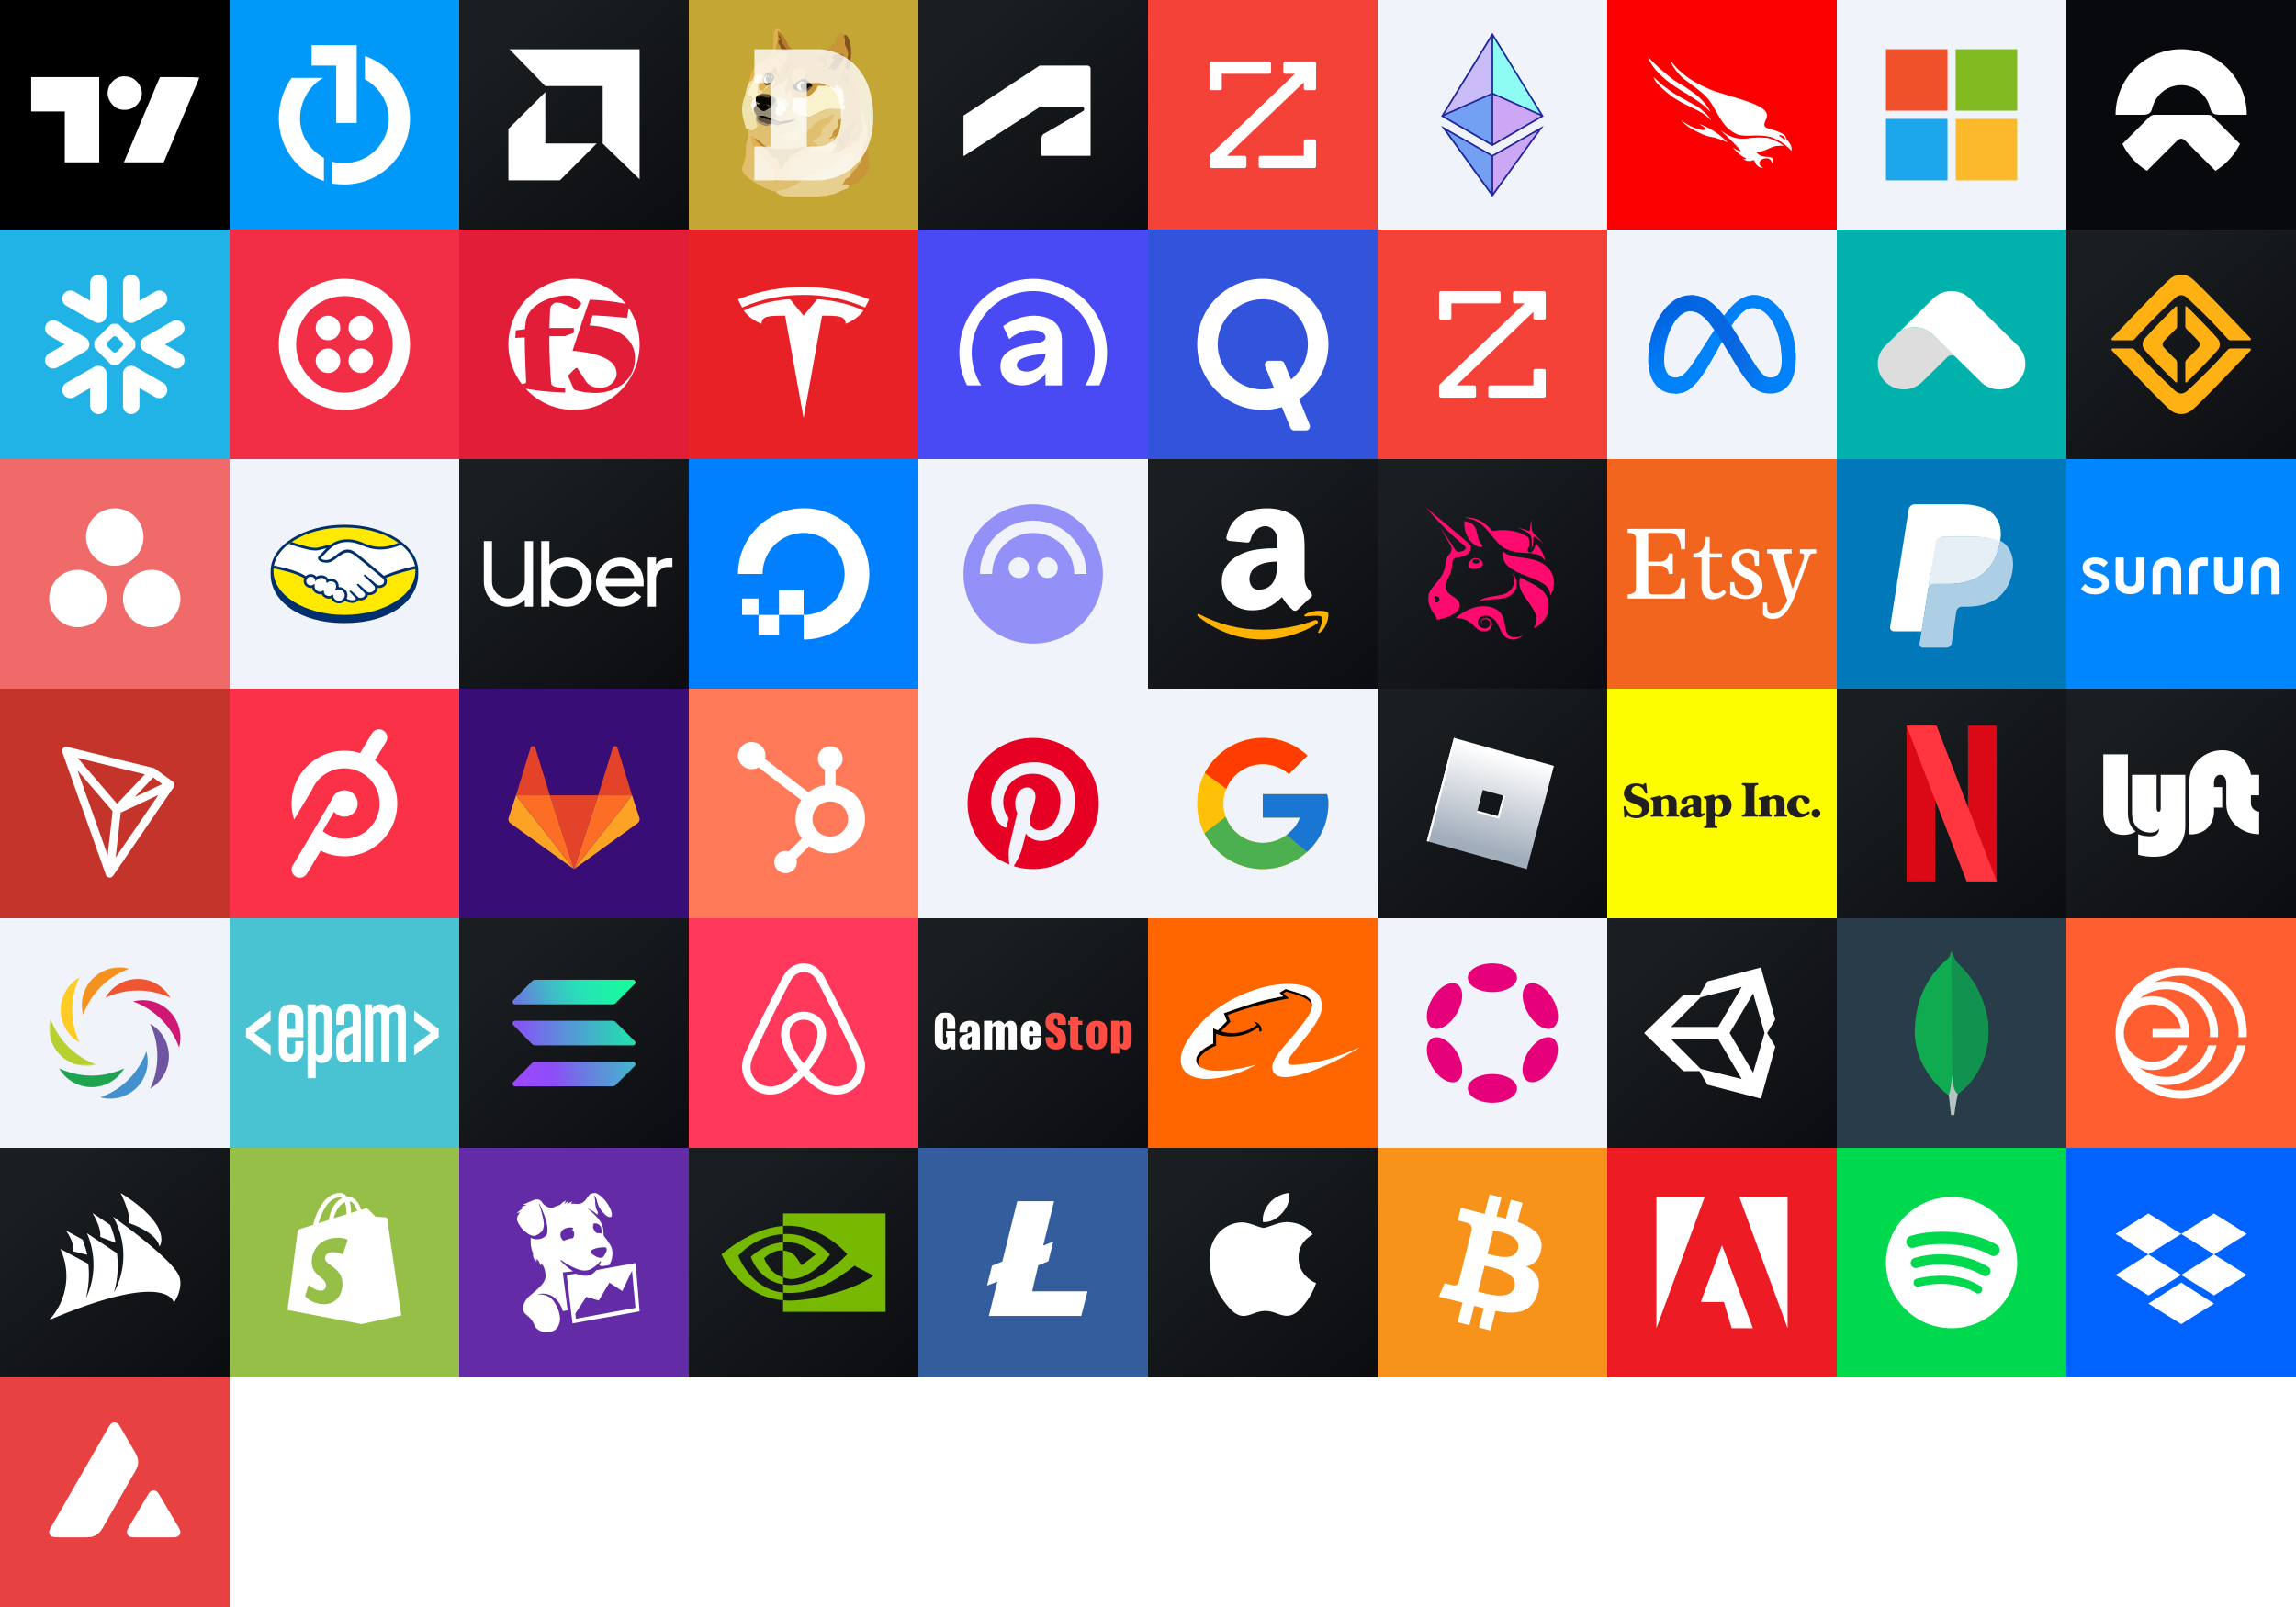 <svg xmlns:ns0="http://www.w3.org/2000/svg" xmlns="http://www.w3.org/2000/svg" width="280" height="196"><g transform="translate(0, 0) scale(0.4, 0.4)"><ns0:g id="surface1">
<ns0:path style=" stroke:none;fill-rule:nonzero;fill:rgb(0%,0%,0%);fill-opacity:1;" d="M 0 35 L 0 70 L 70 70 L 70 0 L 0 0 Z M 40.199 23.727 C 42.602 24.949 43.824 27.699 42.977 29.926 C 42.125 32.199 40.324 33.5 38.051 33.5 C 36.324 33.5 35.324 33.051 34.199 31.801 C 31.824 29.176 32.602 25.398 35.875 23.676 C 36.926 23.102 39.051 23.148 40.199 23.727 Z M 30.25 36.5 L 30.25 49.5 L 19.75 49.5 L 19.75 34 L 9.5 34 L 9.5 23.5 L 30.25 23.5 Z M 60.75 23.676 C 60.75 23.773 60.148 25.273 59.398 27 C 58.676 28.727 57.176 32.199 56.125 34.75 C 54.301 39.125 53.574 40.824 51 46.926 L 49.926 49.5 L 37.773 49.5 L 38.648 47.426 C 39.148 46.301 39.773 44.801 40.051 44.125 C 40.324 43.426 41.148 41.477 41.875 39.75 C 42.625 38.023 43.852 35.102 44.625 33.25 C 45.398 31.398 46.176 29.523 46.375 29.125 C 46.551 28.699 46.926 27.801 47.199 27.125 C 47.477 26.426 47.949 25.352 48.25 24.676 L 48.773 23.5 L 54.75 23.5 C 58.051 23.5 60.75 23.574 60.75 23.676 Z M 60.75 23.676 " />
</ns0:g>
</g><g transform="translate(28, 0) scale(0.5, 0.5)"><ns0:path fill="#0099FA" d="M0 0h56v56H0z" /><ns0:path d="M20 11v5h6v14h5V11H20z" fill="#fff" /><ns0:path d="M17.183 28.894c0-4.124 2.276-8.046 5.634-9.894h-7.688C13.163 21.674 12 25.312 12 28.894c0 7.107 4.655 13.137 11 15.275v-5.66c-3.413-1.833-5.817-5.45-5.817-9.615zM33 13.657v5.675c3.358 1.85 5.82 5.437 5.82 9.563 0 6.012-4.846 10.889-10.82 10.889-.891 0-2.172-.11-3-.314v5.32c.842.136 2.12.21 3 .21 8.836 0 16-7.21 16-16.105 0-7.07-4.708-13.07-11-15.238z" fill="#fff" /></g><g transform="translate(56, 0) scale(0.5, 0.5)"><ns0:path fill="url(#paint0_linear)" d="M0 0h56v56H0z" /><ns0:path d="M35 21H20.984l-8.716-9H44v31.733L35 35.016V21zM21 35V22.465l-9 8.973V44h12.56l8.974-9H21z" fill="#fff" /><ns0:defs><ns0:linearGradient id="paint0_linear" x1="10.418" y1="9.712" x2="68.147" y2="76.017" gradientUnits="userSpaceOnUse"><ns0:stop stop-color="#1A1E21" /><ns0:stop offset="1" stop-color="#06060A" /></ns0:linearGradient></ns0:defs></g><g transform="translate(84, 0) scale(0.5, 0.5)"><ns0:path fill="#C3A634" d="M0 0h56v56H0z" /><ns0:path d="m22.46 8.05-.51-.36a.19.19 0 0 0-.3.18l.08.5-.05 2a.2.2 0 0 1-.06.14l-.05.05a.33.33 0 0 0-.09.16c-.15.62-.3 1.26-.43 1.9a.93.93 0 0 1-.24.44l-.43.46c-.54.58-.47.68.23.3.53-.3 1.06-.65 1.62-1.07.18-.14.5-.18.93-.13.08.01.15.04.2.1.18.19.37.33.58.45.07.03.11.1.12.18.05.34 0 .7-.24.96a2.72 2.72 0 0 0-.68 1.82c0 .1-.04.17-.12.22-.51.3-.54.87-.96 1.27-.2.18-.4.34-.62.48l-.04-1.34a.31.31 0 0 0-.33-.3c-.16 0-.32.1-.46.26-.35.43-.8.76-1.34.97-.42.1-.7.43-.87 1-.08.2-.2.4-.37.58.05-.91-.36-1.32-1.23-1.23-.19.02-.49.2-.9.55a.32.32 0 0 0-.1.18c-.12.56-.43.96-.96 1.2-.17.04-.25-.04-.24-.21 0-.03 0-.05.02-.08.66-1.25.67-2.74 1.82-3.74a3.6 3.6 0 0 1 1.05-.68c1.99-.7 3.03-2.01 3.13-3.96l.06-1.96a7.7 7.7 0 0 1 .33-2.09.36.36 0 0 1 .44-.24l.55.15c.07.02.12.06.15.13l.3.76Z" fill="#E1B051" /><ns0:path d="m22.46 8.05.37.43c.56.77 1.02 1.6 1.4 2.48.12.29.41.6.89.95.27.21 0 .32-.83.3a6.26 6.26 0 0 1-1.46-1.75 1.7 1.7 0 0 1-.24-.75 1.71 1.71 0 0 0-.54-1.13.13.13 0 0 0-.22.08l-.01.24c-.07-.14-.1-.32-.1-.52l-.06-.51a.19.19 0 0 1 .29-.18l.5.36Z" fill="#B87C29" /><ns0:path d="M38.21 8.46c-.21.02-.32.16-.3.4 0 .38.2.64.2 1 0 .23-.01.45-.03.68-.04.53.42 1.02.56 1.52.2.68.24 1.29.14 1.81-.1.51-.17 1.04-.22 1.6a.91.91 0 0 1-.33.65.16.16 0 0 0-.04.2l.06.06c.25.15.42.36.5.62a.12.12 0 0 0 .23.01c.11-.22.16-.44.15-.66.1.1.17.2.18.26.2.55.44 1.09.7 1.6.28.57.45 1.05.53 1.45.17.86.28 1.72.33 2.57.02.41.14 1.03.3 1.4.43 1.08.73 2.17.9 3.29v2.24c-.01.07.01.14.06.2.25.33.31.73.2 1.2-.05.22 0 .4.15.53.07.06.1.13.1.22-.02.41-.16.76-.41 1.05-.2.21-.33.45-.42.7-.24.73-.73 1.41-1.5 1.6a.48.48 0 0 0-.29.21c-.31.52-.4.98-1.04 1.22a.18.18 0 0 1-.19-.03c-.18-.13-.38-.1-.6.07.13-.5.3-1 .52-1.47.11-.24.26-.46.45-.66.34-.38.44-.86.3-1.46a.3.3 0 0 1 .05-.23c.34-.49.53-1 .92-1.48.35-.44.52-.94.5-1.52a.09.09 0 0 0-.05-.08h-.06a.1.1 0 0 0-.04.03c-.6.65-1.41 1.04-1.9 1.8-.63 1-1.39 1.84-2.28 2.55-.15.12-.21.28-.2.48.06.47 0 .99.63 1 .1.01.14.06.14.15 0 .2-.06.38-.17.53a36.43 36.43 0 0 0-.87 1.3.13.13 0 0 0 .12.13l.16.01c-.18.1-.34.23-.56.25-.6.06-.99-.03-1.17-.25.34-.43.65-.77.92-1.03.3-.26.4-.6.36-.98a.16.16 0 0 0-.17-.15c-.15.02-.28.06-.42.12a.14.14 0 0 1-.2-.16c.05-.2.06-.42.04-.63-.01-.06 0-.11.03-.16l.55-.93a.07.07 0 0 0-.02-.1.07.07 0 0 0-.09 0c-.37.37-.77.6-1.2.68-.09.02-.14-.02-.17-.1l-.02-.08.01-.01c.26-.1.47-.23.62-.4a.87.87 0 0 0 .2-.57c0-.61.88-1.37 1.29-1.78a.53.53 0 0 0 .15-.47 13.2 13.2 0 0 1-.17-1.1c-.01-.13.04-.22.15-.27a.16.16 0 0 1 .1-.02c.03 0 .06.02.09.04l.08.08c.07.06.13.05.17-.03l.36-.6a.19.19 0 0 0 .02-.12c-.1-.7.1-1.28.58-1.71.16-.2.25-.42.26-.68a.18.18 0 0 0-.1-.18l-.3-.2a.2.2 0 0 1-.1-.2c.04-.3.15-.56.33-.8.04-.05.04-.1-.01-.14-.23-.18-.4-.63-.2-.9.05-.08.09-.17.1-.26a.16.16 0 0 0-.04-.15c-.3-.28-.36-.58-.17-.91.03-.07.03-.13-.02-.18l-.49-.51a.18.18 0 0 1-.05-.15.54.54 0 0 0-.13-.4.1.1 0 0 0-.08-.04.1.1 0 0 0-.08.06c-.07.18-.16.34-.27.5l-.06.02c-.05 0-.07-.03-.06-.08l.1-.5c.02-.08-.01-.13-.1-.13l-.74-.03a.1.1 0 0 0-.09.15l.27.4a.1.1 0 0 1 .01.09.1.1 0 0 1-.07.06.39.39 0 0 1-.26-.04l-.66-.33a.45.45 0 0 0-.22-.04l-.5.03c-.11 0-.18-.04-.2-.14l-.03-.08a.16.16 0 0 0-.18-.12 6.2 6.2 0 0 1-2 .07.28.28 0 0 0-.28.15 6.3 6.3 0 0 1-1.67 2.04c-.22.17-.47.25-.72.34a.46.46 0 0 0-.2.13c-.41.46-.78.35-1.34.34-.6-.01-1.18-.04-1.76-.07a.9.9 0 0 0-.4-.16.18.18 0 0 1-.15-.16 3.81 3.81 0 0 0-.52-1.61.18.18 0 0 0-.18-.1.19.19 0 0 0-.16.12l-.35.92a.22.22 0 0 1-.36.08.22.22 0 0 1-.06-.13l-.09-.58a1.3 1.3 0 0 0-.07-.27l-.2-.55a.13.13 0 0 1 .06-.16.13.13 0 0 1 .06-.01h.13c.07 0 .11-.03.14-.1.12-.38.29-.75.48-1.1a.79.79 0 0 0-.01-.8c-.04-.07-.1-.08-.16-.02-.47.4-.86.83-1.18 1.24-.1.15-.17.13-.2-.05a.2.2 0 0 0-.05-.13c-.05-.04-.1-.05-.17-.02-.61.3-1.08.65-1.4 1.07a.92.92 0 0 1-.56.37c-.08.01-.1-.02-.09-.1a8.07 8.07 0 0 1 .78-1.52c.1-.14.06-.28-.1-.42-.05-.06-.1-.06-.16 0l-.75.7a.3.3 0 0 1 .07-.2c.3-.28.53-.67.7-1.16.15.01.24-.04.27-.15.07-.3.2-.51.35-.75.22-.14.43-.3.62-.48.42-.4.45-.97.96-1.27a.24.24 0 0 0 .12-.22c0-.7.23-1.3.68-1.82.23-.27.29-.62.24-.96a.23.23 0 0 0-.12-.18c-.21-.12-.4-.26-.57-.45a.33.33 0 0 0-.2-.1c-.45-.05-.76 0-.94.13-.56.42-1.1.78-1.62 1.07-.7.38-.77.28-.23-.3l.43-.46c.12-.13.2-.28.24-.44l.43-1.9a.33.33 0 0 1 .09-.16l.05-.05a.2.2 0 0 0 .06-.14l.05-2c-.01.21.02.39.09.53.08.2.2.35.34.43a.24.24 0 0 1 .12.22.23.23 0 0 1-.15.2c-.44.18-.4.73-.13 1.03.24.28.4.6.45.95.01.12.08.2.19.27.56.3 1.1.37 1.65.22.82 0 1.1-.1.83-.3 1.1.07 2.15.22 3.15.45.3.06.61.1.92.1.58 0 1.11.16 1.7.21.58.05 1.16.2 1.7-.08.3-.16.55-.38.75-.65.4 0 .71-.1.94-.3.2-.17.36-.37.5-.59.04-.05.1-.1.15-.12.48-.22.82-.58 1.03-1.09.13-.33.06-.7.07-1.05a.3.3 0 0 1 .08-.2c.47-.53 1.6-.41 2.1-.14Z" fill="#C89539" /><ns0:path d="M38.21 8.46c.4.22.7.62.87 1.2a9.6 9.6 0 0 1 .42 4.38l-.37 2.31c.01.22-.04.44-.15.66a.12.12 0 0 1-.22-.01 1.1 1.1 0 0 0-.51-.62.16.16 0 0 1-.07-.2.16.16 0 0 1 .05-.06c.2-.16.3-.38.33-.65.05-.56.12-1.09.22-1.6.1-.52.06-1.13-.14-1.8-.14-.5-.6-1-.56-1.53l.03-.67c0-.37-.2-.63-.2-1.01-.02-.24.09-.37.3-.4ZM24.3 12.22a2.2 2.2 0 0 1-1.66-.22.35.35 0 0 1-.2-.27c-.05-.35-.2-.67-.44-.95-.26-.3-.3-.85.13-1.03a.23.23 0 0 0 .15-.2.24.24 0 0 0-.12-.22.79.79 0 0 1-.34-.43l.01-.24a.13.13 0 0 1 .22-.08c.33.32.51.7.54 1.13.02.26.1.51.24.75.39.7.88 1.28 1.46 1.76Z" fill="#85511C" /><ns0:path d="M34.06 12.81a.24.24 0 0 1 .13-.05c.25-.03.34.07.28.3a.27.27 0 0 1-.1.14c-.57.42-.87 1-.9 1.73-.04.55.35.83.34 1.36l-.03.09c-.04.04-.08.06-.13.06-.16-.01-.26-.1-.3-.24-.08-.3-.2-.58-.38-.83a.27.27 0 0 0-.14-.1.58.58 0 0 1-.4-.38.45.45 0 0 0-.12-.19l-.58-.5a.46.46 0 0 1-.18-.4.14.14 0 0 1 .14-.12c.03 0 .05 0 .07.02.27.17.55.24.84.22.07 0 .13-.03.19-.08l1.27-1.03Z" fill="#B87C29" /><ns0:path d="M37.43 14.92a5.41 5.41 0 0 1-1.97 2.2.16.16 0 0 1-.21-.06l-.13-.22a.26.26 0 0 0-.26-.12l-.68.09a.15.15 0 0 1-.12-.25c.39-.37.84-.81 1-1.33.1-.31.29-.57.56-.77a.11.11 0 0 0-.05-.2l-.38-.02a.19.19 0 0 1-.17-.17c0-.11.04-.2.14-.28.16-.13.31-.26.44-.41a.5.5 0 0 1 .51-.17c.4.07.82.1 1.26.06a.32.32 0 0 1 .32.22c.07.22.09.45.05.66-.04.22-.15.48-.31.77Z" fill="#85511C" /><ns0:path d="M23.62 16.99c.22-.68.54-1.43.97-2.26.04-.08.1-.1.18-.06.13.05.18.15.17.29a3.56 3.56 0 0 1-.6 1.66c-.35.54-.33 1.1-.49 1.7a.15.15 0 0 1-.13.1c-.09.01-.15-.01-.18-.07a.86.86 0 0 1-.1-.49c.04-.29.1-.58.18-.87Z" fill="#B87C29" /><ns0:path d="m27.3 19.44-.96.63c-.29.12-.53.13-.75.02-.38-.2-.41-.71-.48-1.09a.84.84 0 0 1 .03-.44c.08-.24.14-.49.17-.74.07-.63.65-1.07 1.2-1.36.51-.25 1-.17 1.47.26.65.6.38 1.46.21 2.2a.17.17 0 0 1-.14.13c-.31.06-.56.19-.74.39Z" fill="#E1B051" /><ns0:path d="M21.44 18.1a2.4 2.4 0 0 0-.35.75c-.03.11-.12.16-.27.15-.2-.85-.72-1.28-1.55-1.3.54-.22.99-.55 1.34-.98.14-.17.3-.25.46-.26a.31.31 0 0 1 .33.3l.04 1.34ZM37.86 18.91c.4-.03.65-.28.74-.76a.09.09 0 0 1 .05-.06.09.09 0 0 1 .07 0l.08.03a.24.24 0 0 1 .14.25c-.12.86-.17 1.7-.16 2.5 0 .19-.07.22-.22.1-.13-.13-.23-.4-.28-.81a.28.28 0 0 0-.1-.2c-.35-.27-.72-.38-.8-.88-.13-.78.03-1.47.49-2.06a.1.1 0 0 1 .06-.04c.02 0 .04 0 .06.02v.04l-.2.58c-.02.09 0 .16.07.22.16.12.22.27.18.44a.31.31 0 0 1-.13.2.61.61 0 0 0-.2.21.15.15 0 0 0 .07.2c.02.02.05.02.08.02Z" fill="#B87C29" /><ns0:path d="M19.27 17.7c.83.02 1.34.45 1.55 1.3-.17.49-.4.88-.7 1.17l-.81.22c-.6-.6-.68-1.26-.27-2 .02-.03.01-.05-.02-.07-.02-.02-.05-.01-.07.01-.11.18-.26.32-.42.45-.1-.01-.14-.04-.13-.1.16-.56.45-.9.87-.99Z" fill="#0B0802" /><ns0:path d="M18.03 19.27c0 .06-.01.1-.05.11-.17.17-.3.28-.39.3-.2.08-.3.22-.3.43-.01.32-.05.63-.12.92-.14.55.05.88.55 1a.5.5 0 0 0 .56-.2c.25-.34.53-.66.84-.97l.17-.04c.2 0 .2.12.01.38a1.4 1.4 0 0 1-.24.26l-.72.58c-.15.12-.28.26-.38.42l-.3.48-.86.31.02-.07c0-.04.03-.06.08-.05.03 0 .06-.02.09-.07a.06.06 0 0 0 .01-.05c-.2-.7-.24-1.44-.15-2.2l.19-.7c.07-.26.11-.54.11-.82 0-.24-.06-.46-.19-.66a.2.2 0 0 0-.19-.1c-.33.02-.55.16-.65.43-.08.25-.21.49-.38.7-.16.2-.3.45-.41.75-.2.51-.43.97-.7 1.39a3.2 3.2 0 0 1-.3.31c-.1.11-.15.26-.14.44 0 .07-.03.13-.07.19a.6.6 0 0 0-.12.4c0 .08.03.1.1.06.05-.02.1-.02.16 0a5.08 5.08 0 0 0 1.21.54.17.17 0 0 1 .06.13l-.01.07a3.55 3.55 0 0 0-.3 1.79c.07.7.23 1.28.47 1.74.04.08.1.13.2.17.07.02.11 0 .12-.07l.04-.22.52.84c-.51.82-.08 1.54.25 2.29a.35.35 0 0 1-.04.34c-.3.42-.69.74-1.16.97-.36.18-.7-.01-.94-.28l-.14-.1a.2.2 0 0 0-.2 0c-.2.1-.33.06-.4-.15-.26-.82-.5-1.69-.72-2.6a8.4 8.4 0 0 1 .33-4.9c.15-.43.27-.87.35-1.33.1-.51.25-1.05.47-1.61.04-.1.1-.2.16-.29a.33.33 0 0 0 .07-.18c0-.15.09-.28.24-.38.53-.24.84-.64.96-1.2a.32.32 0 0 1 .1-.18c.41-.35.71-.53.9-.55.87-.1 1.28.32 1.23 1.23Z" fill="#EFE2AD" /><ns0:path d="M19.3 20.39c-.9-.12-1.16-.65-.78-1.61.17-.13.32-.27.43-.45.02-.02.04-.03.07-.01.03.02.04.04.02.07-.41.74-.32 1.4.27 2ZM19.41 18.47a.1.1 0 0 1 .1.03.1.1 0 0 1 .02.09.3.3 0 0 1-.18.21c-.12.06-.17.02-.14-.1.03-.13.1-.2.2-.23Z" fill="#FCF9F5" /><ns0:path d="M16.8 23.25a.41.41 0 0 0-.17.23 1 1 0 0 0-.3.5c.02-.28-.16-.27-.51.02-.46.36-.61 1.18-.6 1.73a3.54 3.54 0 0 1 .31-1.86.17.17 0 0 0-.06-.13 5.08 5.08 0 0 1-1.21-.53.15.15 0 0 0-.16 0c-.07.03-.1.01-.1-.07-.01-.16.03-.3.12-.4a.27.27 0 0 0 .07-.2c0-.17.04-.32.15-.43.15-.16.25-.26.28-.31.28-.42.51-.88.71-1.4.11-.29.25-.53.41-.74.17-.21.3-.45.38-.7.1-.27.32-.41.65-.43a.2.2 0 0 1 .2.1c.12.2.19.42.18.66 0 .28-.04.56-.11.83l-.19.7a5.63 5.63 0 0 0 .15 2.22l-.01.02c-.03.05-.06.07-.1.07-.04-.01-.07 0-.07.05l-.02.07Z" fill="#FAF2CD" /><ns0:path d="M18.4 18.69c0 .05.03.08.13.09-.39.96-.13 1.5.78 1.6l.8-.21a.3.3 0 0 0-.06.19c-.21.23-.46.39-.76.46l-.17.04c-.75-.03-1.1-.82-1.14-1.48.04 0 .06-.05.05-.11.17-.19.29-.38.37-.58Z" fill="#5B4F40" /><ns0:path d="M20.07 18.75c-.07.1-.07.22 0 .27.07.05.19.01.25-.08.07-.1.07-.22 0-.27-.07-.05-.19-.01-.25.08Z" fill="#FCF9F5" /><ns0:path d="M25.77 23.85c-.15-.03-.22.03-.22.17.02.46-.02.88-.12 1.23-.05.2-.08.41-.09.62 0 .46-.16.77.05 1.29l.02 1.06c0 .08.03.16.08.22.35.44.7.85 1.04 1.23.41.46.44.92.08 1.37-.3.37-.54.7-1.03.81-.7.15-1.34.4-1.89.77-.4.27-.88.37-1.34.52-.32.11-.33.23-.01.36l1.02.43c.95.42 1.87.45 2.88.26.65-.12.93-.84 1.27-1.32.33-.5.97-.49 1.41-.88.35-.3.76-.6 1.23-.88a.3.3 0 0 0 .14-.16c.14-.35.24-.71.58-.92.81-.5 1.6-.88 2.34-1.14.7-.24 1.29-.64 1.97-.94a.16.16 0 0 1 .2.07c.05.08.05.15 0 .23-.35.57-.64 1.21-1.17 1.64l-1.54 1.3c-.34.28-.32.84-.38 1.25-.05.4-.29.74-.7 1.04-.4.28-.8.55-1.24.8-.25.14-.27.3-.04.49.05.04.12.07.2.07.08 0 .16.03.22.08l.61.53a.13.13 0 0 1 0 .2.13.13 0 0 1-.06.02c-.76.15-1.56.3-1.84 1.14a.23.23 0 0 0 .16.3c.14.04.28.02.4-.05.56-.3 1.24-.55 1.86-.3.38.15.76.22 1.14.22.36 0 .7.13 1 .38.07.05.15.07.23.06.17-.03.3-.1.4-.21.17.22.56.3 1.16.25.22-.02.38-.14.56-.25l1.78-1.08c.22-.18.42-.2.6-.07.06.04.12.05.19.03.64-.25.73-.7 1.04-1.22.07-.1.17-.18.3-.21.76-.19 1.25-.87 1.5-1.6.08-.25.22-.49.4-.7.26-.29.4-.64.42-1.05a.26.26 0 0 0-.1-.22c-.15-.14-.2-.31-.15-.53.11-.47.05-.87-.2-1.2a.32.32 0 0 1-.07-.2l.02-2.24c.18.66.4 1.3.65 1.9.31.77.5 1.36.58 1.78.23 1.3.26 2.61.07 3.92-.13-.34-.27-.26-.43.24-.16.52-.11.94-.4 1.43-.22.4-.29.83-.33 1.27-.07.65-.13 1.28-.17 1.9-.02.32-.2.56-.51.73a.3.3 0 0 0-.14.15c-.12.26-.16.48-.38.69-.4.39-1.3 1.22-1.44 1.76-.08.3-.33.46-.6.58.19-.23.3-.48.36-.76.09-.43.15-.7.2-.8.13-.33.3-.64.46-.92.59-.98.38-2.09.24-3.16a.28.28 0 0 0-.26-.24c-.53-.04-.98.03-1.38.2-.76.34-1.4.56-2.1 1.2-.5.45-.8 1.1-1.32 1.46-.62.41-1.47.84-2.54 1.27-1.12.44-2.25.86-3.38 1.27-.32.11-.63.26-.93.43-1.06.6-1.58 1.75-2.81 2.05-.37.09-.73.25-1.07.5-.46.31-1.04.4-1.58.5-.6.11-1.16.37-1.8.51-.56-.2-1.15-.42-1.77-.62a9.58 9.58 0 0 1-1.72-.77c-.7-.4-1.32-.78-1.88-1.15a13.33 13.33 0 0 1-2.15-1.79c-.66-.68-.66-1.54-.24-2.34.31-.88.5-1.67.53-2.38.05-.85.11-1.69.18-2.51.02-.25.13-.67.32-1.27.23-.73.26-1.5.1-2.3-.02-.08.01-.13.08-.15.05-.02.1-.01.16 0 .25.28.58.47.94.3.47-.24.86-.56 1.16-.98a.36.36 0 0 0 .04-.34c-.33-.75-.76-1.47-.25-2.29 0 .15-.03.3-.07.47a.54.54 0 0 0 .06.44l.07.17c.07.35.28.62.62.8.45.26.93.46 1.44.61.42.13.84-.03 1.25-.49.3.01.82.12 1.55.34.4.12.74.02 1.03-.28.2-.08.66-.16 1.35-.24.3-.04.9-.24 1.78-.6a.14.14 0 0 0 .07-.08.15.15 0 0 0 0-.1v-.06a.09.09 0 0 0-.09-.06h-.03c-.67.23-1.37.35-2.12.37-.28 0-.54.12-.8.2-.47.16-1.37-.27-1.78-.49a.67.67 0 0 1 .31-.65c.06-.04.1-.1.13-.16.06-.15.18-.22.35-.22.2.05.53.01.98-.1.28-.06.43-.19.44-.37a.25.25 0 0 0-.13-.22.57.57 0 0 1-.23-.25c-.02-.04 0-.08.05-.1l.06-.01c.03-.01.05 0 .06.02.05.12.13.2.24.22.07.02.14 0 .22-.06.23-.18.34-.45.33-.82.14-.25.38-.45.71-.62.07-.04.1-.1.08-.17-.07-.4-.24-.75-.48-1.05-.26-.3-.68-.41-1-.67-.41-.33-.97-.27-1.44-.12a.09.09 0 0 0-.06.05v.03c0 .04-.02.07-.07.07a.6.6 0 0 0-.3.12 3.9 3.9 0 0 0-1.08-.81c-.7-.43-1.6-.38-2.4-.36l.3-.48c.1-.16.22-.3.37-.42l.72-.58c.1-.09.18-.17.24-.26.19-.26.18-.38-.01-.38.3-.07.55-.23.76-.46l.75-.7c.06-.06.11-.06.17 0 .15.14.18.28.1.42a8.1 8.1 0 0 0-.79 1.52c-.02.08 0 .11.09.1a.92.92 0 0 0 .56-.37c.32-.42.79-.77 1.4-1.07.06-.03.12-.02.16.02a.2.2 0 0 1 .07.13c.02.18.09.2.2.05.3-.41.7-.83 1.17-1.24.07-.06.12-.05.16.02.15.28.15.55 0 .8-.18.35-.35.72-.47 1.1-.03.07-.07.1-.14.1h-.13a.13.13 0 0 0-.12.11v.06l.2.55c.04.09.06.18.07.27l.09.58a.22.22 0 0 0 .33.16.22.22 0 0 0 .1-.11l.34-.92a.19.19 0 0 1 .34-.02c.3.51.47 1.05.52 1.6a.18.18 0 0 0 .15.17c.16.03.3.08.4.16Z" fill="#E0C06E" /><ns0:path d="M30.1 21a.88.88 0 0 1-.42.08.26.26 0 0 0-.2.08c-.23.22-.41.5-.72.64-.4.18-.8.2-1.2.09-.39-.56-.43-1.1-.15-1.63a.1.1 0 0 1 .18-.02c.09.11.2.17.33.18.14 0 .18-.06.13-.19-.41-.92-1.38.12-1.55.5-.2.46-.04.88.48 1.24l.04.08c.02.05.01.1-.03.15a.3.3 0 0 1-.1.05c-.4-.11-.99-.18-1.21-.54-.13-.21-.22-.43-.27-.65a.2.2 0 0 1 .06-.2l.87-.8.97-.62c.71-.2 1.3-.11 1.75.25.33.26.67.61 1 1.06.04.04.06.08.06.11l-.01.13Z" fill="#0B0802" /><ns0:path d="M17.98 19.38c.03.66.4 1.45 1.14 1.48-.3.3-.59.63-.84.97a.5.5 0 0 1-.56.2c-.5-.12-.69-.45-.55-1 .07-.3.1-.6.12-.92 0-.2.1-.35.3-.42.09-.04.22-.14.39-.3Z" fill="#E1B051" /><ns0:path d="M27.55 21.89c-.07.09-.26.11-.57.08-.52-.36-.68-.78-.48-1.24.17-.38 1.14-1.42 1.55-.5.05.13.01.2-.13.19a.45.45 0 0 1-.33-.18.1.1 0 0 0-.18.02c-.28.53-.24 1.07.14 1.63Z" fill="#FCF9F5" /><ns0:path d="M37.88 26.73a6.24 6.24 0 0 0-1.32-.1 15 15 0 0 1-1.32-.03 5.75 5.75 0 0 0-2.6.43c-1.07.45-2.06.92-2.97 1.41a.8.8 0 0 1-.3.1.7.7 0 0 1-.36-.07c-.6-.26-1.15-.3-1.67-.14a.29.29 0 0 1-.25-.04c-.2-.13-.33-.3-.42-.51a.42.42 0 0 0-.42-.26c-.37.03-.66-.1-.86-.37-.21-.51-.05-.82-.05-1.28 0-.2.04-.41.1-.62.09-.36.13-.77.11-1.23 0-.14.07-.2.22-.17.58.03 1.17.06 1.76.07.56.01.93.12 1.35-.34.05-.06.11-.1.19-.13.25-.1.5-.17.72-.34a6.3 6.3 0 0 0 1.67-2.04.28.28 0 0 1 .29-.15c.69.08 1.35.06 1.99-.07a.16.16 0 0 1 .18.12l.02.08c.03.1.1.15.2.14l.51-.03c.08 0 .15 0 .22.04l.66.33c.08.04.17.05.26.04a.1.1 0 0 0 .07-.06.1.1 0 0 0 0-.09l-.28-.4a.1.1 0 0 1 .09-.15l.74.03c.09 0 .12.05.1.13l-.1.5c0 .05.01.08.06.08.02 0 .05 0 .06-.03.11-.15.2-.31.28-.49a.1.1 0 0 1 .07-.06.1.1 0 0 1 .08.04c.1.12.14.25.13.4 0 .06.01.1.05.15l.49.5c.05.06.05.12.02.19-.19.33-.13.63.17.9.04.05.06.1.05.16a.62.62 0 0 1-.11.25c-.2.28-.03.73.2.91.05.04.05.09.01.14-.18.24-.3.5-.33.8a.2.2 0 0 0 .1.2l.3.2c.07.04.1.1.1.18-.01.26-.1.48-.26.68Z" fill="#FAF2CD" /><ns0:path d="M30.1 21c0 .1-.04.19-.12.28-.4.43-.86.95-1.42 1.13-.66.2-1.09-.05-1.67-.16a.3.3 0 0 0 .1-.05c.04-.05.05-.1.03-.15l-.04-.08c.31.04.5 0 .57-.08.42.12.82.09 1.2-.09.32-.14.5-.42.74-.64a.26.26 0 0 1 .2-.08c.15 0 .29-.02.42-.09ZM17.67 22.94c.8-.02 1.7-.07 2.4.36-.15.08-.23.13-.25.16-.11.3-.33.4-.63.3a5 5 0 0 0-2.23-.17c-.09.02-.2-.02-.33-.11a.42.42 0 0 1 .17-.22l.87-.32Z" fill="#5B4F40" /><ns0:path d="M20.07 23.3c.43.22.79.49 1.08.8l.08.18c-.1.48-.43 1.33-.9 1.56a.42.42 0 0 0-.2.2.4.4 0 0 1-.17.2c-.33.19-.66.4-1 .64-.32.24-.8.34-1.16.13-.53-.3-.96-.74-1.31-1.32l.01-.05c-.02-.13 0-.22.03-.27.05-.06.11-.07.19-.03.12.07.23.08.34.04.3-.1.29-.19-.02-.25a1.6 1.6 0 0 1-.66-.35c-.08-.24-.1-.5-.05-.8a1 1 0 0 1 .3-.5c.13.09.24.13.33.11a5 5 0 0 1 2.23.18c.3.1.52-.01.63-.3.02-.04.1-.1.25-.17Z" fill="#0B0802" /><ns0:path d="M23.71 26.47c.03-.09-.03-.17-.2-.25-.07-.04-.1-.1-.07-.17.06-.22 0-.41-.18-.58-.3-.28-.57-.58-.82-.9-.2-.25-.48-.37-.8-.4-.1-.02-.14.04-.12.17-.06.02-.15 0-.29-.06l-.08-.18a.6.6 0 0 1 .3-.1c.05 0 .08-.04.07-.08v-.03a.09.09 0 0 1 .06-.05c.47-.15 1.03-.2 1.44.12.32.26.74.36 1 .67.24.3.4.64.48 1.05.02.08 0 .13-.08.17-.33.17-.57.37-.7.62Z" fill="#EFE2AD" /><ns0:path d="M16.33 23.98c-.05.3-.03.56.05.8l.12.86-.01.05c-.67.52-.82 1.08-.44 1.66l-.04.22c0 .07-.05.1-.11.07a.36.36 0 0 1-.21-.17 4.71 4.71 0 0 1-.46-1.74c-.02-.55.13-1.37.59-1.74.35-.28.53-.29.51 0ZM23.71 26.47c.01.37-.1.64-.33.82-.08.06-.15.08-.22.06-.1-.02-.19-.1-.24-.22-.01-.03-.03-.03-.06-.02l-.06.01c-.06.02-.07.06-.05.1.05.1.13.19.23.25a.25.25 0 0 1 .13.22c0 .18-.16.3-.44.38-.45.1-.78.14-.98.1a.85.85 0 0 1-.55-.44.29.29 0 0 1-.04-.2c.05-.25.06-.49.04-.72-.03-.29.12-.53.3-.73a.29.29 0 0 0 .08-.2v-1.54c-.02-.13.03-.2.13-.18.31.04.6.16.8.41.24.32.52.62.81.9.18.17.24.36.18.58-.02.08 0 .13.07.17.17.08.23.16.2.25Z" fill="#FCF9F5" /><ns0:path d="M21.23 24.28c.14.06.23.08.29.06v1.55c0 .07-.03.14-.08.19-.18.2-.33.44-.3.73.02.23 0 .47-.04.71-.01.08 0 .14.03.2.14.25.33.4.56.44-.17 0-.29.07-.35.22a.37.37 0 0 1-.13.16.67.67 0 0 0-.31.65 312.85 312.85 0 0 1-2.11-.8 2.55 2.55 0 0 0-1.86 0c-.15.33-.13.62.08.87.15.18.36.37.61.43.34.08.96.18 1.2.43.05.05.1.08.18.08l.94-.01c-.4.46-.83.62-1.25.49-.51-.15-.99-.36-1.44-.6a1.19 1.19 0 0 1-.62-.81.5.5 0 0 0-.07-.17.54.54 0 0 1-.06-.44c.04-.17.07-.32.07-.47l-.52-.84c-.38-.58-.23-1.14.44-1.66.35.58.78 1.02 1.3 1.32.37.2.85.1 1.18-.13.33-.24.66-.45.99-.64a.4.4 0 0 0 .18-.2c.04-.09.1-.16.2-.2.46-.23.8-1.08.9-1.56ZM16.38 24.78c.24.2.46.3.66.35.3.06.31.15.02.25-.11.04-.22.03-.34-.04-.08-.04-.14-.03-.19.03-.04.05-.05.14-.03.27l-.12-.86Z" fill="#968C78" /><ns0:path d="M19.31 25.8c.28.12.53.16.56.1.03-.08-.18-.22-.46-.34-.28-.11-.53-.15-.56-.08-.02.07.18.21.46.33Z" fill="#5B4F40" /><ns0:path d="M22.51 26.12c0 .06-.03.1-.09.13-.05.03-.09.01-.1-.05 0-.04 0-.08.02-.12.1-.2.16-.18.17.04Z" fill="#968C78" /><ns0:path d="M37.88 26.73c-.48.43-.67 1-.58 1.71 0 .04 0 .08-.02.12l-.36.6c-.04.08-.1.1-.17.03l-.08-.08a.17.17 0 0 0-.1-.04c-.02 0-.06 0-.09.02-.11.05-.16.14-.15.27.04.36.1.72.17 1.1a.54.54 0 0 1-.15.47c-.4.4-1.28 1.17-1.3 1.78 0 .24-.07.43-.19.57-.15.17-.36.3-.62.4v.01l.01.08c.03.08.08.12.17.1.43-.08.83-.3 1.2-.67a.07.07 0 0 1 .09 0 .07.07 0 0 1 .02.09l-.55.93a.25.25 0 0 0-.04.16c.03.21.02.42-.03.63a.14.14 0 0 0 .13.17l.07-.01c.14-.06.27-.1.42-.12.04 0 .08.01.11.04s.05.06.06.1c.05.4-.07.73-.36 1a9 9 0 0 0-.92 1.02.62.62 0 0 1-.4.2.26.26 0 0 1-.21-.05 1.58 1.58 0 0 0-1-.38c-.4 0-.77-.07-1.15-.22-.62-.25-1.3 0-1.85.3a.53.53 0 0 1-.4.05.24.24 0 0 1-.17-.3c.28-.84 1.08-1 1.84-1.14a.13.13 0 0 0 .06-.22l-.6-.53a.33.33 0 0 0-.23-.08.32.32 0 0 1-.2-.07c-.23-.19-.2-.35.04-.5.44-.24.85-.5 1.24-.79.41-.3.65-.64.7-1.04.06-.41.04-.97.38-1.26l1.54-1.29c.53-.43.82-1.07 1.17-1.64a.21.21 0 0 0 0-.23.16.16 0 0 0-.2-.07c-.68.3-1.27.7-1.97.94-.75.26-1.53.64-2.34 1.14-.34.2-.44.57-.58.92a.3.3 0 0 1-.14.16c-.47.28-.88.57-1.23.88-.44.4-1.08.39-1.41.88-.34.48-.62 1.2-1.27 1.32a4.72 4.72 0 0 1-2.88-.26l-1.02-.43c-.32-.13-.31-.25 0-.36.47-.15.94-.25 1.35-.52a5.48 5.48 0 0 1 1.89-.77c.49-.1.74-.45 1.03-.81.36-.45.33-.9-.08-1.37a23.4 23.4 0 0 1-1.04-1.23.35.35 0 0 1-.08-.22l-.02-1.06c.2.27.49.4.86.36a.42.42 0 0 1 .42.26c.1.21.23.38.42.51a.29.29 0 0 0 .25.04 2.32 2.32 0 0 1 1.67.14.7.7 0 0 0 .36.06.8.8 0 0 0 .3-.09c.91-.49 1.9-.96 2.96-1.4a5.75 5.75 0 0 1 2.6-.44 15 15 0 0 0 1.33.02c.45 0 .89.02 1.32.1Z" fill="#E7CF90" /><ns0:path d="m22.1 27.52-.05-.07c-.04-.07-.02-.1.06-.12.05-.01.1 0 .13.03a.1.1 0 0 1 .04.07c0 .06-.02.1-.07.12-.02.01-.05.01-.07 0a.09.09 0 0 1-.04-.03Z" fill="#968C78" /><ns0:path d="M19.98 27.92a.1.1 0 0 1-.06-.04.1.1 0 0 1-.02-.06c0-.09.02-.16.1-.2.07-.04.12-.03.16.04.03.05.04.1.05.15 0 .1-.05.14-.14.12l-.09-.01Z" fill="#5B4F40" /><ns0:path d="M20.9 29.2c.41.21 1.31.64 1.78.48.26-.08.52-.2.8-.2a7.06 7.06 0 0 0 2.15-.37.09.09 0 0 1 .08.06l.02.05v.1a.14.14 0 0 1-.08.08c-.88.37-1.47.57-1.78.6-.7.1-1.14.17-1.35.25-.3-.15-.63-.3-.97-.44a5.42 5.42 0 0 0-1.01-.3 18.89 18.89 0 0 1-3.61-1.12 2.55 2.55 0 0 1 1.86 0 295.38 295.38 0 0 0 2.1.8Z" fill="#0B0802" /><ns0:path d="M16.93 28.39c1.18.5 2.38.88 3.6 1.13.4.08.74.17 1.02.3.34.14.66.28.97.43-.3.3-.64.4-1.03.28a7.39 7.39 0 0 0-1.55-.34l-.94.01a.25.25 0 0 1-.18-.08c-.24-.25-.86-.35-1.2-.43a1.23 1.23 0 0 1-.61-.43c-.2-.25-.23-.54-.08-.87Z" fill="#5B4F40" /><ns0:path d="m38.13 36.13-1.78 1.08h-.16a.13.13 0 0 1-.1-.2l.85-1.24c.1-.15.16-.33.17-.53 0-.09-.05-.14-.14-.14-.64-.02-.57-.54-.62-1-.02-.21.04-.37.19-.49.9-.71 1.65-1.56 2.28-2.54.49-.77 1.3-1.16 1.9-1.81a.1.1 0 0 1 .1-.03.09.09 0 0 1 .05.08c.02.58-.15 1.08-.5 1.52-.39.47-.58 1-.92 1.48a.3.3 0 0 0-.05.23c.14.6.04 1.08-.3 1.46-.19.2-.34.42-.45.66-.22.48-.4.96-.52 1.47Z" fill="#B87C29" /><ns0:path d="M16.34 33.8c-.18.05-.17.2.02.48.09.1.19.22.3.31.93.78 1.42 1.58 2.67 2.06.08.04.15.1.18.18.1.2.17.39.23.58.16.45.45.86.9 1.22a.25.25 0 0 0 .2.05.24.24 0 0 0 .17-.13.25.25 0 0 1 .06-.08.13.13 0 0 1 .09-.03c.03 0 .06.01.08.03.58.52.8 1.8.99 2.6a.19.19 0 0 0 .23.13c.03 0 .06-.02.08-.05.53-.55.87-1.2 1-1.97.01-.08.06-.11.14-.1h.07a.05.05 0 0 1 .05.03v.02l-.03.33c0 .09.03.12.12.11.06 0 .1-.03.13-.09l.47-1.03c.12-.25.33-.45.63-.61.6-.3 1.24-.58 1.76-.99a7.68 7.68 0 0 1 1.45-.91.1.1 0 0 0-.02-.13c-.02-.01-.06 0-.12.02.42-.18.73-.33.91-.44.5-.3.67-.17.53.39a5.6 5.6 0 0 1-.4 1.04c-.13.25-.3.45-.54.57-.7.4-1.16 1.04-1.88 1.38a3.18 3.18 0 0 0-1.69 1.87c-.24.76-.7 1.4-1.13 2.05a4.4 4.4 0 0 1-2 1.55c-.24.06-.46.16-.66.29a.16.16 0 0 1-.2-.02 2.82 2.82 0 0 1-.23-.83 9.63 9.63 0 0 0-.8-2.89 2.82 2.82 0 0 0-.62-.9 101.1 101.1 0 0 1-2.95-2.98c-.43-.45-.64-.97-.91-1.5a4.22 4.22 0 0 1-.33-2.25.16.16 0 0 1 .07-.05c.02-.01.05-.02.08-.01.03 0 .06.01.08.03l.82.67Z" fill="#E1B051" /><ns0:path d="m16.34 33.8.92.68c.22.16.43.34.62.54.64.65 1.8.94 2.73 1.17.52.13 1.2.19 2.05.17a40.7 40.7 0 0 0 5.65-.55.1.1 0 0 1-.01.16c-.5.24-.97.53-1.42.88-.52.41-1.16.69-1.76.99-.3.16-.51.36-.63.6-.15.36-.31.7-.47 1.04a.15.15 0 0 1-.13.1c-.09 0-.12-.03-.12-.12l.03-.33a.05.05 0 0 0-.05-.05h-.07c-.08-.01-.13.02-.14.1a3.66 3.66 0 0 1-1 1.97.18.18 0 0 1-.18.05.18.18 0 0 1-.13-.13c-.2-.8-.4-2.08-.99-2.6a.13.13 0 0 0-.08-.03c-.04 0-.07 0-.09.03a.26.26 0 0 0-.06.08.23.23 0 0 1-.17.13.25.25 0 0 1-.2-.05 2.7 2.7 0 0 1-.9-1.22c-.06-.2-.14-.39-.23-.58a.33.33 0 0 0-.18-.18c-1.25-.48-1.74-1.28-2.67-2.06-.11-.1-.21-.2-.3-.31-.2-.27-.2-.43-.02-.48Z" fill="#B87C29" /><ns0:path d="M43.38 34.52c.06.44.14.88.23 1.31.14.62.1 1.17.13 1.8.02.65.24 1.4.26 2.13 0 .49 0 .97-.03 1.45-.03.9-1.78 2.3-2.7 3.08-.78.67-1.52.97-2.2.9-.38-.25-.91-.25-1.59 0-.2.07-.22.03-.07-.12.29-.3.5-.68.65-1.13a.42.42 0 0 1 .13-.2c.24-.2.5-.35.8-.47.26-.12.51-.28.59-.58.14-.54 1.04-1.37 1.44-1.76.22-.21.26-.43.38-.7a.3.3 0 0 1 .14-.14c.32-.17.5-.41.51-.73a52 52 0 0 1 .17-1.9c.04-.44.11-.88.34-1.27.28-.49.23-.91.4-1.43.15-.5.3-.58.42-.24Z" fill="#C89539" /><ns0:path d="M38.98 43.27c-.3.12-.55.28-.79.47a.42.42 0 0 0-.13.2 2.9 2.9 0 0 1-.65 1.13c-.15.15-.12.2.08.12.67-.25 1.2-.25 1.58 0a.83.83 0 0 1-.21.61c-.1.13-.28.24-.52.32-.89.29-1.69.62-2.41 1-.55.28-1.13.32-1.72.47-.18.05-.39 0-.54.14a.26.26 0 0 1-.21.07 4.29 4.29 0 0 0-1.29.04c-.39.08-.77.12-1.15.12-2.58.03-5.29.12-7.89-.14a2.32 2.32 0 0 1-1-.35l-1.07-.69c.65-.14 1.22-.4 1.8-.51.55-.1 1.13-.19 1.59-.5.34-.25.7-.41 1.07-.5 1.23-.3 1.75-1.46 2.8-2.05.3-.17.62-.32.94-.43 1.13-.4 2.26-.83 3.38-1.27 1.07-.43 1.92-.86 2.54-1.27.51-.35.83-1 1.32-1.47.7-.63 1.34-.85 2.1-1.19.4-.17.85-.24 1.38-.2a.29.29 0 0 1 .26.24c.14 1.07.35 2.18-.24 3.16-.17.28-.33.6-.47.92-.04.1-.1.37-.19.8a1.7 1.7 0 0 1-.36.76Z" fill="#E7CF90" /><ns0:path opacity=".8" d="M19.93 12H16v8.26h3.93v15.48H16V44H31.83a7.69 7.69 0 0 0 .62-.04 13.88 13.88 0 0 0 5.91-1.94c3.56-2.15 6.64-6.36 6.64-13.5 0-7.5-2.94-11.97-6.5-14.33A13.4 13.4 0 0 0 31.84 12h-.1.1-11.91ZM31.7 35.74h-2.91V20.26h3c.12.02.33.04.6.1.54.12 1.24.36 1.92.8 1.1.74 2.84 2.46 2.84 7.36 0 4.2-1.6 5.68-2.71 6.36a6.26 6.26 0 0 1-2.74.86Z" fill="#fff" /></g><g transform="translate(112, 0) scale(0.5, 0.5)"><ns0:path fill="url(#adq1znubl)" d="M0 0h56v56H0z" /><ns0:path d="m11.17 38 18.6-12h10.06a.6.6 0 0 1 .6.6.52.52 0 0 1-.28.5l-9.53 5.55c-.62.37-.62 1.13-.62 1.7V38h12V16.76a.76.76 0 0 0-.78-.76H29.55L11 28.2V38h.17Z" fill="#fff" /><ns0:defs><ns0:linearGradient id="adq1znubl" x1="10.42" y1="9.71" x2="68.15" y2="76.02" gradientUnits="userSpaceOnUse"><ns0:stop stop-color="#1A1E21" /><ns0:stop offset="1" stop-color="#06060A" /></ns0:linearGradient></ns0:defs></g><g transform="translate(140, 0) scale(0.5, 0.5)"><ns0:path fill="#F44238" d="M0 0h56v56H0z" /><ns0:path d="M18 18h11.55c.25 0 .45-.15.45-.4v-2.16c0-.24-.2-.44-.45-.44h-14.1c-.25 0-.45.2-.45.44v6.11c0 .25.2.45.45.45h2.1c.24 0 .45-.2.45-.45V18zm20 20H27.45c-.25 0-.45.2-.45.45v2.1c0 .25.2.45.45.45h13.1c.25 0 .45-.2.45-.44v-6.12c0-.24-.2-.44-.45-.44h-2.07c-.25 0-.48.2-.48.44V38zm2.54-23h-7.09c-.25 0-.45.2-.45.45v2.12c0 .25.2.43.45.43h2.39L15 37.93v2.61c0 .25.2.46.46.46h8.1c.25 0 .44-.2.44-.46v-2.06c0-.25-.2-.48-.45-.48h-4.3L38 20.07v1.5c0 .26.23.43.48.43h2.06c.25 0 .46-.18.46-.43v-6.11c0-.26-.2-.46-.46-.46z" fill="#fff" /></g><g transform="translate(168, 0) scale(0.5, 0.5)"><ns0:path fill="#F0F3FA" d="M0 0h56v56H0z" /><ns0:path d="M28 8v14.78l12.5 5.59L28 8Z" fill="#8FFCF3" /><ns0:path d="M28 8 15.5 28.37 28 22.78V8Z" fill="#CABCF8" /><ns0:path d="M28 37.95V48l12.5-17.3L28 37.95Z" fill="#CBA7F5" /><ns0:path d="M28 48V37.95L15.5 30.7 28 48Z" fill="#74A0F3" /><ns0:path d="m28 35.62 12.5-7.25L28 22.78v12.84Z" fill="#CBA7F5" /><ns0:path d="M15.5 28.37 28 35.62V22.78l-12.5 5.59Z" fill="#74A0F3" /><ns0:path fill-rule="evenodd" d="m28 35.62-12.5-7.25L28 8l12.5 20.37L28 35.62Zm-11.67-7.84L27.8 9.09v13.59l-11.47 5.1Zm-.17.51 11.64-5.17v11.92l-11.64-6.75Zm12.04-5.17v11.92l11.63-6.75-11.63-5.17Zm0-.44 11.47 5.1L28.2 9.09v13.59Z" fill="#202699" /><ns0:path fill-rule="evenodd" d="m28 37.79-12.5-7.1L28 48l12.5-17.31-12.5 7.1Zm-11.1-5.85 10.9 6.2v8.9l-10.9-15.1Zm11.3 6.2v8.9l10.9-15.1-10.9 6.2Z" fill="#202699" /></g><g transform="translate(196, 0) scale(0.5, 0.5)"><ns0:path fill="#FC0001" d="M0 0h56v56H0z" /><ns0:path d="M10 14.04c0 .1.75 1.6.84 1.68.26.39.74 1.03 1.15 1.51a22.38 22.38 0 004.13 3.57c.35.25.7.5 1.07.74.53.35 1.06.67 1.59.98.44.27.9.54 1.34.83 1.4.9 3.47 2.22 4.7 3.58.16.24.27.32.27.2 0-.09-.25-.53-.34-.64a14.43 14.43 0 00-3.55-3.75l-.2-.14c-1.1-.8-2.17-1.58-3.38-2.21a19.05 19.05 0 01-2.9-2.08l-.77-.63c-.77-.6-3.4-3.09-3.67-3.47-.11-.17-.28-.27-.28-.17zm5.62 1.07c-.12.12.56 1.27.65 1.37.27.46 1.66 2.31 2.95 3.15.35.28.77.58 1.2.9.9.66 1.9 1.4 2.72 2.14.87.77 1.55 1.5 1.95 2.1.52.76.98 1.57 1.44 2.37.47.81.94 1.63 1.47 2.4a8.68 8.68 0 003.76 3.26c.65.26 2 .36 3.77.28 1.42-.05 2.79 0 4.13.3.57.14 1.3.48 1.74.7 1.1.53 1.98 1.17 2.92 2.1.62.62.64.64.68.48 0-.63-.09-.94-.29-1.35a5.3 5.3 0 00-.85-1.2c-.16-.2-.27-.39-.27-.47 0-.24-.24-.62-.51-.82a9.51 9.51 0 00-2.05-.95c-.28-.09-.57-.19-.8-.25a9.2 9.2 0 01-1.53-.54.89.89 0 01-.38-.63c0-.36.15-.72.31-1.08.12-.28.24-.55.29-.82.2-1.15-.43-1.88-2.46-2.88-1.1-.53-2.27-.95-3.44-1.32l-3.78-1.17-2.54-.78c-1.18-.34-2.45-.95-3.57-1.5l-.08-.03a20.64 20.64 0 01-7.3-5.67l-.09-.11c0-.01-.03 0-.04.02zm26.77 17.9c.61.2.8.36.95.72.14.34-.1.43-.39.13-.1-.1-.27-.24-.38-.31a2.37 2.37 0 01-.29-.2.27.27 0 00-.16-.08c-.08 0-.15-.12-.15-.27 0-.1.08-.1.42.01zM11.32 18.83c0 .07.5 1.06.6 1.17a24.17 24.17 0 004.19 3.76 35.56 35.56 0 004.43 2.43c.82.4 1.65.79 2.43 1.26a12.23 12.23 0 012.33 1.86c.01 0-.01-.06-.05-.14-.09-.21-.3-.47-.43-.64l-.01-.01c-.44-.57-.8-.91-1.9-1.84-.7-.6-1.5-1.03-2.31-1.46-.52-.27-1.04-.55-1.53-.87-1.49-.73-2.6-1.46-3.84-2.28l-.05-.04c-.54-.42-1.1-.84-1.66-1.25l-.08-.06c-.33-.25-.76-.64-1.57-1.42-.3-.3-.55-.5-.55-.47zm6.8 10.58c-.06.06.94.98 1.6 1.47.69.5 2.52 1.41 3.18 1.73 1.11.54 1.96.7 2.7.85.33.07.65.13.95.22.24.1.48.17.73.24.26.08.52.15.76.26.98.42 1.24.52 1.28.5.02-.03-.04-.1-.14-.18-.3-.23-.57-.49-.85-.75l-.49-.44c-.3-.26-1.56-1.18-1.83-1.34l-.11-.07c-.74-.43-1.48-.86-2.28-1.2a4.48 4.48 0 01-.27-.12c-.25-.12-.54-.26-.74-.26-.13 0-.13 0 0 .07.32.17 1.34.74 1.34 1.09 0 .03-.04.1-.1.14-.33.28-1.46-.08-2.03-.26l-.2-.07c-.94-.28-2.82-1.3-3.36-1.83-.06-.05-.12-.07-.14-.05zm14.4 7.24a76.01 76.01 0 00-4.17-4.19c-.56-.51-.71-.71-.3-.41a9.2 9.2 0 002.9 1.5c1.41.42 2.76.29 4.2.1a18.4 18.4 0 013.92 0c1.36.31 3.03 1.18 3.86 1.78.19.14.13.14-.25.13h-.42c-1.03 0-1.65.13-2.65.6-.84.4-1.65.77-2.6.82-.75.04-.77.09-.24.56.51.46 1.1.65 2.24.72.67.05 1.1.16 1.27.34.11.13.13.62.05 1.06-.04.23-.16.32-.16.12a2 2 0 00-.3-.72c-.66-.83-2.75-.4-2.75.8 0 .28.21.58.63.9.15.1.26.22.25.23-.05.05-.87-.17-.94-.25a2.43 2.43 0 01-1.03-1.24c-.19-.4-.2-.4-.33-.43a.65.65 0 00-.33.1 2.7 2.7 0 01-1.42.02 2.79 2.79 0 01-.78-.38c0-.03.15-.03.33 0 .3.03.33.02.33-.08 0-.11-.04-.14-.4-.32-.22-.1-.87-.55-1.12-.75-.54-.47-1.4-1.31-1.58-1.56-.11-.15-.02-.14.16.02a3.95 3.95 0 001.48.76c.14 0 .22-.12.15-.23z" fill="#fff" /></g><g transform="translate(224, 0) scale(0.5, 0.5)"><ns0:path fill="#F0F3FA" d="M0 0h56v56H0z" /><ns0:path fill="#F0502A" d="M12 12h15v15H12z" /><ns0:path d="M29 12h15v15H29V12z" fill="#82BA22" /><ns0:path d="M29 29h15v15H29V29z" fill="#FDB92C" /><ns0:path fill="#1CA7ED" d="M12 29h15v15H12z" /></g><g transform="translate(252, 0) scale(0.5, 0.5)"><ns0:path fill="#08090D" d="M0 0h56v56H0z" /><ns0:path d="M20.432 27.427c.447-.481.384-.89.821-2.024a7.23 7.23 0 0113.493 0c.438 1.135.375 1.543.821 2.024.435.47.892.573 2.312.573H44c0-4.625-1.986-8.853-5.184-11.788a15.996 15.996 0 00-21.633 0A15.993 15.993 0 0012 28h6.12c1.421 0 1.878-.103 2.312-.573zm21.904 7.689L36.424 29.2C35.19 27.965 35.294 28 33.544 28H22.456c-1.75 0-1.646-.035-2.882 1.201l-5.91 5.915a16.006 16.006 0 005.992 6.55c1.514-1.513 6.054-6.056 6.81-6.812.62-.62.895-.86 1.231-.964a.968.968 0 01.604 0c.336.103.61.343 1.23.964l6.81 6.813a16.003 16.003 0 005.994-6.551z" fill="#fff" /></g><g transform="translate(0, 28) scale(0.5, 0.5)"><ns0:path fill="#21B3E6" d="M0 0h56v56H0z" /><ns0:path d="M21.78 27.94a1.97 1.97 0 01-1 1.78L14 33.62a2 2 0 01-2.73-.73 1.98 1.98 0 01.73-2.71L15.79 28 12 25.82a1.98 1.98 0 01-.73-2.71 2 2 0 012.73-.73l6.78 3.9a1.98 1.98 0 011 1.66zM23 33.5c.36-.22.77-.3 1.16-.26 1.03.07 1.84.93 1.84 1.98v7.8a2 2 0 11-4 0v-4.37l-3.8 2.18a1.99 1.99 0 11-2-3.44l6.8-3.9zm10-11a2 2 0 01-1.16.26A2 2 0 0130 20.78v-7.8c0-1.09.89-1.98 2-1.98a2 2 0 012 1.99v4.36l3.79-2.19a1.99 1.99 0 112 3.44L33 22.5zm-10 0l-6.79-3.9a1.99 1.99 0 112-3.44L22 17.35v-4.36a2 2 0 014 0v7.8a2 2 0 01-1.84 1.97A2 2 0 0123 22.5zm10 11l6.78 3.89a1.99 1.99 0 11-2 3.44L34 38.65v4.36a2 2 0 01-4 0v-7.8c0-1.04.81-1.9 1.84-1.97.4-.04.8.04 1.16.26zm7.21-5.5L44 25.82a1.98 1.98 0 00.73-2.71 2 2 0 00-2.73-.73l-6.78 3.9a2 2 0 00-.9 2.3c.13.47.45.88.9 1.14l6.78 3.9a2 2 0 002.73-.73c.55-.95.23-2.16-.73-2.71L40.21 28zm-10.4-.5c.1.12.19.3.19.5s-.09.38-.2.5l-1.3 1.3a.7.7 0 01-.5.2.7.7 0 01-.5-.2l-1.31-1.3a.73.73 0 010-1l1.32-1.3a.71.71 0 01.98 0l1.32 1.3zm-.78 5.3l3.77-3.77c.11-.1.2-.32.2-.47v-1.11a.77.77 0 00-.2-.48l-3.77-3.77a.75.75 0 00-.48-.2h-1.11a.76.76 0 00-.47.2l-3.77 3.77c-.11.1-.2.32-.2.48v1.11c0 .15.09.36.2.47l3.77 3.77c.1.1.32.2.47.2h1.11c.16 0 .37-.1.48-.2z" fill="#fff" /></g><g transform="translate(28, 28) scale(0.5, 0.5)"><ns0:path fill="#F12E45" d="M0 0h56v56H0z" /><ns0:path d="M28 39.783c-6.508 0-11.783-5.275-11.783-11.783 0-6.508 5.275-11.783 11.783-11.783 6.508 0 11.783 5.275 11.783 11.783 0 6.508-5.275 11.783-11.783 11.783zM28 12c-8.837 0-16 7.164-16 16 0 8.837 7.163 16 16 16s16-7.163 16-16c0-8.836-7.163-16-16-16z" fill="#fff" /><ns0:circle cx="24" cy="24" r="3" fill="#fff" /><ns0:circle cx="32" cy="24" r="3" fill="#fff" /><ns0:circle cx="32" cy="32" r="3" fill="#fff" /><ns0:circle cx="24" cy="32" r="3" fill="#fff" /></g><g transform="translate(56, 28) scale(0.5, 0.5)"><ns0:path fill="#E21D38" d="M0 0h56v56H0z" /><ns0:path d="M44 28c0 8.837-7.163 16-16 16-4.67 0-8.873-2-11.798-5.192 2.733.506 5.967.858 9.645.934V38.66c-2.162-.14-3.168-.432-3.318-.864-.285-.818-.6-8.372-.529-11.796h3.8c.294-.133.646-.26.997-.388.42-.153.837-.305 1.155-.464V24H22s.096-3.21.172-4.583c.075-.94.94-1.589 1.513-1.589 1.006-.075 1.946.358 2.886.79.254.108.505.235.757.362.251.127.503.254.757.362.216.075.507.141.723-.075l.157-.193c.236-.293.47-.582.708-.813.141-.216.076-.357 0-.433-.44-.345-.847-.655-1.266-.975l-.604-.463c-.358-.291-1.006-.291-1.59-.291-.157-.05-.306-.034-.452-.017a1.885 1.885 0 01-.215.017c-.573 0-1.372.14-2.67.432-2.81.79-6.27 2.736-6.636 5.979-.075.508-.24 1.807-.24 1.807-.434.042-.833.093-1.225.143-.32.04-.636.08-.962.115-.04.347-.059.673-.078 1-.016.284-.032.569-.063.87.394-.04.812-.06 1.24-.078.358-.016.724-.033 1.088-.063-.019 2.888.143 6.638.253 9.19.029.667.054 1.252.071 1.719-.075.291-.353.436-1.077.436l.83 1.021A15.94 15.94 0 0112 28c0-8.837 7.163-16 16-16 5.091 0 9.627 2.378 12.557 6.084-.51-.067-1.012-.157-1.519-.247a27.964 27.964 0 00-1.938-.3 58.47 58.47 0 00-5.265-.432c-1.24 3.459-2.688 7.859-4.202 12.474 7.86.649 10.886 2.811 10.745 5.763-.14 1.589-1.654 3.102-3.6 3.243-2.303.141-3.384-.79-4.033-1.805-.34-.557-.706-1.11-1.083-1.681-.26-.392-.523-.791-.788-1.205-.136-.282-.414-.088-.627.06l-.021.015c-.342.291-.65.616-.946.93-.144.152-.285.301-.427.443-.291.291-.216.508-.14.724l.129.302c.39.906.778 1.812 1.167 2.65.724.432 3.968 1.005 6.346.79 1.654-.142 3.676-.79 5.405-2.022 1.655-1.297 2.886-3.027 3.102-5.838.076-1.73-.216-3.534-1.73-5.189-1.513-1.654-4.107-3.027-9.372-3.384.132-.391.248-.767.363-1.135.138-.446.272-.881.427-1.319 3.168.141 5.979.358 8.367.649.103-.448.174-.88.243-1.302.06-.365.12-.723.197-1.08A15.925 15.925 0 0144 28z" fill="#fff" /></g><g transform="translate(84, 28) scale(0.5, 0.5)"><ns0:path fill="#E82127" d="M0 0h56v56H0z" /><ns0:path d="M28 46l4.5-25c4.267 0 5.594.072 5.788 1.99 0 0 2.863-1.072 4.306-3.25C36.961 17.12 31.3 17 31.3 17L28 21l-3.3-4s-5.66.118-11.293 2.74c1.442 2.177 4.306 3.25 4.306 3.25.195-1.92 1.549-1.987 5.787-1.99L28 46z" fill="#fff" /><ns0:path d="M28 15.947c4.554-.035 9.664.717 15 3.053.713-1.29 1-2 1-2-5.833-2.318-11.296-2.98-16-3-4.705.02-10.167.682-16 3 0 0 .364.843 1 2 5.335-2.336 10.446-3.088 15-3.053z" fill="#fff" /></g><g transform="translate(112, 28) scale(0.5, 0.5)"><ns0:path fill="#494AF4" d="M0 0h56v56H0z" /><ns0:path d="M44.14 37.98a18 18 0 10-32.28 0l.01.02h3.44a15 15 0 1125.38 0h3.44v-.02zM20.66 23.57A13.34 13.34 0 0128.04 21c3.94 0 6.96 1.75 6.96 6.06V38h-4v-2.96c-.98 1.68-3.36 2.96-5.68 2.96-3.23 0-5.32-1.77-5.32-4.66 0-3.67 3.75-4.97 8.53-5.58 1.27-.16 2.47-.58 2.47-1.42 0-1.24-1.53-1.84-3.38-1.84a8.77 8.77 0 00-5.44 2.24l-1.52-3.17zM24 33.08c0 .98 1.2 1.56 2.42 1.56 2.3 0 4.6-1.96 4.58-4.38-3.73.4-7 1-7 2.82z" fill="#fff" /></g><g transform="translate(140, 28) scale(0.5, 0.5)"><ns0:path fill="#3253DC" d="M0 0h56v56H0z" /><ns0:path fill-rule="evenodd" d="M32.658 43.312A16 16 0 0128 44c-8.837 0-16-7.163-16-16s7.163-16 16-16 16 7.163 16 16c0 5.567-2.843 10.47-7.156 13.336l2.587 6.283A1 1 0 0138.508 49H35.67a1 1 0 01-.925-.62l-2.087-5.069zm-1.917-4.656C29.864 38.88 28.946 39 28 39c-6.075 0-11-4.925-11-11s4.925-11 11-11 11 4.925 11 11a10.98 10.98 0 01-4.114 8.579l-1.631-3.96A1 1 0 0032.33 32h-2.837a1 1 0 00-.924 1.38l2.172 5.276z" fill="#fff" /></g><g transform="translate(168, 28) scale(0.5, 0.5)"><ns0:path fill="#F44238" d="M0 0h56v56H0z" /><ns0:path d="M18 18h11.55c.25 0 .45-.15.45-.4v-2.16c0-.24-.2-.44-.45-.44h-14.1c-.25 0-.45.2-.45.44v6.11c0 .25.2.45.45.45h2.1c.24 0 .45-.2.45-.45V18zm20 20H27.45c-.25 0-.45.2-.45.45v2.1c0 .25.2.45.45.45h13.1c.25 0 .45-.2.45-.44v-6.12c0-.24-.2-.44-.45-.44h-2.07c-.25 0-.48.2-.48.44V38zm2.54-23h-7.09c-.25 0-.45.2-.45.45v2.12c0 .25.2.43.45.43h2.39L15 37.93v2.61c0 .25.2.46.46.46h8.1c.25 0 .44-.2.44-.46v-2.06c0-.25-.2-.48-.45-.48h-4.3L38 20.07v1.5c0 .26.23.43.48.43h2.06c.25 0 .46-.18.46-.43v-6.11c0-.26-.2-.46-.46-.46z" fill="#fff" /></g><g transform="translate(196, 28) scale(0.5, 0.5)"><ns0:path fill="#F0F3FA" d="M0 0h56v56H0z" /><ns0:g clip-path="url(#clip0_3350)"><ns0:path fill-rule="evenodd" clip-rule="evenodd" d="M28.496 21.052a.97.97 0 00-.01.012C25.617 17.397 23.217 16 20.345 16 14.488 16 10 23.646 10 31.742 10 36.806 12.442 40 16.533 40c2.945 0 5.062-1.392 8.827-7.994 0 0 1.561-2.765 2.64-4.68v-.076l.496-6.198zM16.68 36.092c1.699 0 2.756-1.074 5.809-5.874 0 0 1.387-2.21 3.676-5.739-2.41-3.465-3.987-4.557-5.872-4.557-3.481 0-6.402 6.01-6.402 11.884 0 2.746 1.04 4.287 2.79 4.287z" fill="url(#paint0_linear_3350)" /><ns0:path fill-rule="evenodd" clip-rule="evenodd" d="M28.015 27.322L28.5 21.5l-.036-.465.023.029C30.577 18.23 32.884 16 35.836 16 41.409 16 45.998 23.118 46 31.593 46 36.763 43.782 40 39.797 40c-3.473 0-5.39-1.958-8.827-7.73l-1.766-2.979a138.95 138.95 0 00-1.19-1.97zm3.883-1.24l2.11 3.53c3.301 5.329 4.131 6.48 5.87 6.483 1.814 0 2.69-1.557 2.69-4.238 0-7.035-3.101-12.761-6.979-12.761-1.866 0-3.435 1.469-5.337 4.414a76.404 76.404 0 011.646 2.572z" fill="url(#paint1_linear_3350)" /><ns0:path d="M28.487 21.064C30.577 18.23 32.884 16 35.836 16 41.409 16 45.998 23.118 46 31.593l-3.433.264c0-7.035-3.1-12.761-6.978-12.761-1.866 0-3.435 1.469-5.337 4.414l-2.244 3.801a6715.759 6715.759 0 01-2.648 4.695C21.595 38.608 19.478 40 16.533 40l.148-3.907c1.699 0 2.756-1.075 5.809-5.875 0 0 1.387-2.21 3.676-5.739l2.32-3.415z" fill="url(#paint2_linear_3350)" /><ns0:path d="M31.898 26.082C27.322 18.616 24.274 16 20.344 16l-.05 3.922c2.574 0 4.569 2.035 8.908 9.367l.266.446 2.43-3.653z" fill="#0466E0" /></ns0:g><ns0:defs><ns0:linearGradient id="paint0_linear_3350" x1="19.5" y1="18" x2="25.5" y2="30.5" gradientUnits="userSpaceOnUse"><ns0:stop stop-color="#0064E0" /><ns0:stop offset="1" stop-color="#0082FB" /></ns0:linearGradient><ns0:linearGradient id="paint1_linear_3350" x1="42.5" y1="32" x2="32" y2="28" gradientUnits="userSpaceOnUse"><ns0:stop stop-color="#0181FA" /><ns0:stop offset="1" stop-color="#0967DF" /></ns0:linearGradient><ns0:linearGradient id="paint2_linear_3350" x1="22.5" y1="29" x2="49" y2="30" gradientUnits="userSpaceOnUse"><ns0:stop stop-color="#0082FB" /><ns0:stop offset="1" stop-color="#0180F9" /></ns0:linearGradient><ns0:clipPath id="clip0_3350"><ns0:path fill="#fff" transform="translate(10 16)" d="M0 0h36v24H0z" /></ns0:clipPath></ns0:defs></g><g transform="translate(224, 28) scale(0.5, 0.5)"><ns0:path fill="#01B1AC" d="M0 0h56v56H0z" /><ns0:path d="M14.67 25.55l-2.82 2.78a6.2 6.2 0 000 8.84 6.43 6.43 0 008.97 0L27.09 31a1.44 1.44 0 011.82 0l-5.4-5.32a6.4 6.4 0 00-8.84-.12z" fill="#DDD" /><ns0:path d="M44.15 28.33l-11.66-11.5-.48-.43a6.43 6.43 0 00-8.5.42l-8.85 8.73a6.4 6.4 0 018.85.13L28.9 31l6.26 6.17a6.43 6.43 0 008.98 0 6.21 6.21 0 000-8.84z" fill="#fff" /></g><g transform="translate(252, 28) scale(0.5, 0.5)"><ns0:path fill="url(#aorxyfp1y)" d="M0 0h56v56H0z" /><ns0:path d="M30.66 11.96C32.6 13.55 43 24.5 44.93 26.52c.16.19.02.48-.22.48h-4.53c-.47 0-.6-.08-.9-.41l-1.78-1.95a145.98 145.98 0 0 0-8.15-8.08A2.28 2.28 0 0 0 28 16c-.05 0-.72.02-1.35.56a144.74 144.74 0 0 0-8.15 8.08l-1.77 1.95c-.3.33-.44.41-.91.41h-4.53c-.24 0-.38-.3-.22-.48 1.92-2.02 12.32-12.97 14.28-14.55a4.1 4.1 0 0 1 5.3 0zm-5.32 32.07C23.4 42.45 13 31.5 11.07 29.48c-.16-.19-.02-.48.21-.48h4.53c.48 0 .62.08.91.41l1.78 1.95c1.88 2.06 6.47 6.63 8.14 8.08.63.54 1.3.56 1.36.56.06 0 .72-.02 1.35-.56 1.68-1.44 6.26-6.01 8.14-8.08l1.78-1.95c.3-.33.44-.41.91-.41h4.53c.24 0 .38.3.22.48-1.92 2.02-12.33 12.97-14.28 14.55a4.1 4.1 0 0 1-5.3 0zm1.23-12.42c-.84-.8-2.32-2.28-2.87-2.95-.25-.3-.23-.66-.23-.66s-.02-.37.23-.67c.55-.66 2.03-2.15 2.87-2.95.34-.33.43-.54.43-.95v-4.52c0-.18-.2-.3-.37-.14-1.87 1.8-6.04 6.08-7.44 7.74-.67.74-.6 1.49-.6 1.49s-.07.75.6 1.48c1.4 1.66 5.57 5.95 7.44 7.75.17.15.37.06.37-.16v-4.5c0-.42-.09-.63-.43-.96zm5.73-2.95c-.55.67-2.03 2.16-2.87 2.95-.34.34-.42.54-.43.95v4.51c0 .22.2.31.37.16 1.87-1.8 6.04-6.08 7.44-7.75.67-.73.6-1.48.6-1.48s.07-.75-.6-1.48c-1.4-1.67-5.57-5.95-7.44-7.75-.17-.15-.37-.06-.37.16v4.5c0 .42.09.62.43.96.84.8 2.32 2.28 2.87 2.95.25.3.23.66.23.66s.02.37-.23.66z" fill="#FFB013" /><ns0:defs><ns0:linearGradient id="aorxyfp1y" x1="10.42" y1="9.71" x2="68.15" y2="76.02" gradientUnits="userSpaceOnUse"><ns0:stop stop-color="#1A1E21" /><ns0:stop offset="1" stop-color="#06060A" /></ns0:linearGradient></ns0:defs></g><g transform="translate(0, 56) scale(0.5, 0.5)"><ns0:path fill="#F06A69" d="M0 0h56v56H0z" /><ns0:path d="M35 19a7 7 0 11-14 0 7 7 0 0114 0zm-9 15a7 7 0 11-14 0 7 7 0 0114 0zm11 7a7 7 0 100-14 7 7 0 000 14z" fill="#fff" /></g><g transform="translate(28, 56) scale(0.5, 0.5)"><ns0:path fill="#F0F3FA" d="M0 0h56v56H0z" /><ns0:path d="M46 27.34C46 21.093 37.942 16 28 16c-9.94 0-17.998 5.093-17.998 11.34l-.002.664C10 34.632 17.043 40 27.998 40 39.021 40 46 34.633 46 28.006v-.666z" fill="#002F6D" /><ns0:path d="M45.31 27.335c0 5.89-7.748 10.664-17.306 10.664s-17.306-4.774-17.306-10.664 7.748-10.666 17.306-10.666 17.307 4.775 17.307 10.666z" fill="#FFE900" /><ns0:path d="M22.258 23.97c-.01.017-.182.189-.07.327.273.336 1.116.529 1.97.345.507-.11 1.158-.61 1.789-1.091.683-.523 1.362-1.047 2.043-1.255.722-.222 1.184-.127 1.49-.038.335.097.73.31 1.358.764 1.184.857 5.946 4.86 6.769 5.553.662-.289 3.607-1.51 7.609-2.36-.348-2.055-1.646-3.934-3.614-5.474-2.743 1.11-6.095 1.689-9.373.147-.017-.007-1.792-.816-3.542-.776-2.6.058-3.727 1.142-4.92 2.29l-1.51 1.568z" fill="#fff" /><ns0:path d="M37.413 29.01c-.055-.048-5.599-4.72-6.854-5.629-.727-.525-1.132-.659-1.556-.71a2.2 2.2 0 00-.74.067c-.584.153-1.348.645-2.026 1.163-.702.539-1.364 1.046-1.978 1.179-.785.17-1.743-.03-2.18-.315-.178-.115-.303-.248-.363-.383-.161-.36.137-.649.186-.697l1.53-1.594a31 31 0 01.54-.51c-.494.061-.95.183-1.394.302-.554.15-1.087.293-1.627.293-.225 0-1.431-.19-1.66-.25-1.385-.366-2.6-.721-4.415-1.537-2.174 1.559-3.628 3.509-4.048 5.656.312.08.816.224 1.027.27 4.921 1.054 6.454 2.14 6.732 2.366a1.665 1.665 0 011.22-.527c.545 0 1.035.264 1.333.672.282-.215.67-.398 1.173-.398.229 0 .466.04.704.12.555.183.842.539.99.86.187-.08.416-.14.685-.14.265 0 .541.059.819.175.907.375 1.049 1.233.966 1.88.065-.007.13-.01.196-.01 1.076.001 1.95.843 1.95 1.88 0 .321-.085.623-.233.887.293.159 1.039.518 1.694.438.523-.064.722-.236.793-.333.05-.067.1-.144.052-.2l-1.388-1.486s-.229-.209-.153-.289c.078-.083.22.036.32.117.706.568 1.569 1.426 1.569 1.426.014.01.072.118.39.173.276.047.761.02 1.098-.246.085-.068.17-.152.241-.238-.005.003-.01.01-.015.012.355-.438-.04-.881-.04-.881L31.33 30.82s-.232-.207-.153-.29c.07-.072.22.037.321.118.514.413 1.24 1.115 1.934 1.77.135.096.747.46 1.555-.052.491-.31.59-.69.576-.978-.034-.38-.343-.652-.343-.652l-2.214-2.144s-.234-.193-.15-.29c.066-.082.219.036.318.116.706.569 2.615 2.255 2.615 2.255.027.019.687.471 1.502-.029.292-.18.478-.45.494-.764a1.113 1.113 0 00-.372-.87z" fill="#fff" /><ns0:path d="M26.673 31.729c-.344-.004-.72.192-.769.164-.027-.018.021-.15.054-.227.033-.076.485-1.387-.617-1.842-.844-.349-1.36.044-1.537.22-.046.048-.067.044-.072-.016-.017-.235-.127-.874-.855-1.087-1.04-.308-1.71.392-1.879.644a1.19 1.19 0 00-1.192-1.015c-.667 0-1.208.52-1.208 1.163 0 .642.54 1.163 1.207 1.163.324.001.619-.124.835-.324.007.005.01.017.006.039-.05.287-.144 1.333.993 1.759.456.17.843.043 1.164-.174.096-.065.112-.038.098.05-.041.268.011.844.849 1.171.638.25 1.015-.006 1.262-.226.107-.095.137-.08.142.067.03.778.702 1.396 1.517 1.396.84.001 1.52-.653 1.52-1.46.001-.81-.68-1.456-1.518-1.465z" fill="#fff" /><ns0:path d="M26.673 34.55c-.761 0-1.38-.57-1.408-1.295-.002-.063-.008-.228-.154-.228-.06 0-.111.035-.171.086-.167.15-.38.302-.692.302-.141 0-.294-.032-.456-.096-.803-.313-.814-.845-.781-1.058.009-.058.011-.117-.03-.163l-.048-.043h-.05c-.042 0-.083.017-.14.055-.233.157-.456.234-.683.234-.124 0-.252-.024-.38-.072-1.058-.396-.974-1.358-.923-1.648.008-.058-.007-.104-.046-.134l-.075-.06-.07.065a1.11 1.11 0 01-.76.296c-.605 0-1.098-.475-1.098-1.058 0-.584.494-1.058 1.1-1.057.548 0 1.014.396 1.084.923l.038.284.162-.24c.018-.028.462-.675 1.278-.674.155 0 .316.024.477.072.65.191.76.76.778.996.011.138.113.145.133.145.056 0 .098-.034.127-.064.123-.124.39-.329.809-.329.191 0 .395.044.605.131 1.034.428.565 1.693.56 1.707-.09.21-.093.302-.01.356l.042.018h.03c.046 0 .104-.02.2-.05.14-.047.353-.118.552-.118.779.009 1.412.619 1.411 1.36 0 .75-.634 1.358-1.411 1.358zm10.954-6.099c-1.707-1.436-5.653-4.74-6.722-5.513-.61-.442-1.027-.676-1.393-.78a2.394 2.394 0 00-.684-.103 2.98 2.98 0 00-.869.14c-.69.211-1.378.738-2.044 1.247l-.034.026c-.62.475-1.261.966-1.746 1.07-.211.046-.429.07-.646.07-.543 0-1.031-.151-1.214-.376-.03-.037-.01-.098.06-.184l.009-.012 1.502-1.559c1.177-1.133 2.288-2.203 4.846-2.26l.128-.001c1.592 0 3.183.687 3.362.767 1.493.7 3.034 1.057 4.583 1.059 1.614 0 3.28-.385 5.031-1.162-.195-.158-.4-.312-.608-.464-1.539.643-3.005.968-4.419.967-1.444-.001-2.888-.335-4.289-.994-.073-.034-1.831-.832-3.66-.833l-.144.002c-2.149.048-3.359.783-4.173 1.427-.791.018-1.474.202-2.082.366-.542.145-1.01.271-1.467.27-.188 0-.527-.016-.557-.017-.525-.015-3.17-.64-5.276-1.408a13.89 13.89 0 00-.623.452c2.199.868 4.875 1.54 5.72 1.593.234.014.484.04.735.04.559 0 1.116-.15 1.656-.296.318-.086.67-.18 1.04-.248-.099.093-.197.188-.296.283l-1.526 1.59c-.12.117-.381.429-.21.813.07.155.208.303.402.43.364.235 1.015.394 1.62.395.23 0 .446-.022.646-.065.64-.139 1.31-.654 2.022-1.198.566-.433 1.37-.984 1.987-1.146.172-.045.383-.073.553-.073.051 0 .099.002.144.008.407.05.8.184 1.503.692 1.253.906 6.797 5.577 6.85 5.624.005.003.358.296.333.785-.013.272-.17.514-.442.682a1.39 1.39 0 01-.728.218c-.37-.001-.626-.168-.642-.18-.02-.016-1.92-1.694-2.619-2.257-.111-.089-.22-.169-.329-.169a.183.183 0 00-.145.066c-.11.13.013.311.158.43l2.22 2.148c.002.003.275.25.306.58.017.355-.16.653-.527.886-.262.165-.527.25-.787.25-.34 0-.58-.15-.632-.185l-.319-.302c-.581-.552-1.182-1.122-1.621-1.475-.108-.086-.222-.165-.332-.165a.192.192 0 00-.14.057c-.05.054-.084.15.04.31.052.066.112.12.112.12l1.62 1.752c.014.016.334.382.036.748l-.057.07c-.048.051-.1.099-.15.139-.276.218-.645.242-.791.242-.079 0-.154-.007-.22-.018-.16-.028-.266-.07-.318-.13l-.02-.02c-.088-.088-.905-.89-1.58-1.433-.089-.072-.2-.162-.315-.162a.195.195 0 00-.146.063c-.134.14.067.351.152.429l1.381 1.466a.307.307 0 01-.052.09c-.05.066-.217.227-.718.288-.06.007-.122.01-.183.01-.517 0-1.068-.24-1.352-.386.13-.263.196-.552.196-.843.001-1.095-.922-1.985-2.059-1.986-.024 0-.05 0-.074.002.037-.5-.036-1.447-1.045-1.864a2.236 2.236 0 00-.86-.182c-.22 0-.433.036-.632.11a1.718 1.718 0 00-1.009-.825 2.34 2.34 0 00-.739-.125c-.42 0-.806.118-1.151.355-.33-.396-.83-.63-1.356-.63-.46 0-.902.177-1.23.49-.43-.317-2.134-1.36-6.698-2.358a25.57 25.57 0 01-1.039-.276c-.051.238-.09.479-.116.721 0 0 .841.195 1.007.23 4.662.998 6.202 2.035 6.463 2.23a1.64 1.64 0 00-.135.647c0 .927.783 1.683 1.747 1.684.108 0 .215-.009.32-.028.145.683.609 1.2 1.318 1.466.207.077.416.116.622.116.133 0 .267-.016.398-.048.13.32.425.72 1.084.977.23.09.461.136.686.136.183 0 .363-.03.533-.092.316.741 1.067 1.232 1.904 1.232.555 0 1.087-.217 1.476-.603.332.179 1.035.5 1.744.502.092 0 .178-.006.264-.017.704-.086 1.032-.35 1.183-.557a.846.846 0 00.072-.114c.167.046.35.084.56.084.384 0 .753-.126 1.126-.388.367-.255.628-.62.665-.932l.002-.013c.123.025.25.037.377.037.396 0 .785-.119 1.158-.353.718-.454.843-1.047.83-1.434.127.025.255.038.383.038.372 0 .737-.108 1.085-.321.445-.274.712-.694.753-1.183a1.546 1.546 0 00-.239-.954c1.203-.5 3.953-1.466 7.191-2.169a6.85 6.85 0 00-.1-.718c-3.919.837-6.842 2.056-7.575 2.37z" fill="#002F6D" /></g><g transform="translate(56, 56) scale(0.5, 0.5)"><ns0:path fill="url(#paint0_linear)" d="M0 0h56v56H0z" /><ns0:path d="M12.004 33.992c2.297 0 3.996-2.026 3.996-4.18v-9.81h2.004V36H16v-1.73C14.973 35.396 13.261 36 11.744 36c-3.424 0-5.74-2.916-5.74-6.157v-9.841H8v9.81c0 2.188 1.68 4.18 4.004 4.18zM22 20v5.73c1.078-1.08 2.796-1.708 4.325-1.708 1.586 0 3.138.628 4.261 1.753a6.05 6.05 0 011.75 4.247c0 1.575-.637 3.109-1.75 4.224a6.044 6.044 0 01-4.261 1.753c-1.532 0-3.244-.625-4.325-1.708V36h-2V20h2zm.523 11.572A3.988 3.988 0 0026.168 34c1.582 0 2.984-.991 3.61-2.427a3.982 3.982 0 000-3.112c-.624-1.453-2.019-2.416-3.61-2.416-1.586 0-3.01.965-3.634 2.416a4.045 4.045 0 00-.01 3.112zM36.932 24.517a5.946 5.946 0 014.62-.023c2.203.94 3.431 3.17 3.431 5.505V31h-9.307c.123.767.716 1.569 1.29 2.066a3.791 3.791 0 002.5.933c1.36 0 2.46-.562 3.297-1.685l1.637 1.213c-1.169 1.572-2.982 2.45-4.934 2.45-1.596 0-3.174-.579-4.317-1.709A5.996 5.996 0 0133.389 30c-.001-2.335 1.389-4.538 3.543-5.482zM35.72 29h6.975c-.371-1.688-1.699-2.978-3.477-2.978-1.783 0-3.1 1.298-3.498 2.978zM48 29.212V36h-2V24h2v1.685c.573-.937 1.922-1.506 2.979-1.506H52v2.112h-1.178c-1.489 0-2.822 1.44-2.822 2.921z" fill="#fff" /><ns0:defs><ns0:linearGradient id="paint0_linear" x1="10.418" y1="9.712" x2="68.147" y2="76.017" gradientUnits="userSpaceOnUse"><ns0:stop stop-color="#1A1E21" /><ns0:stop offset="1" stop-color="#06060A" /></ns0:linearGradient></ns0:defs></g><g transform="translate(84, 56) scale(0.5, 0.5)"><ns0:path fill="#0080FF" d="M0 0h56v56H0z" /><ns0:path d="M28.02 44v-6A10 10 0 1 0 18 28h-6a16.06 16.06 0 0 1 21.08-15.21c4.8 1.48 8.6 5.32 10.13 10.11A16.04 16.04 0 0 1 28.02 44zM22 38h6v-6h-6v6zm-5 0v5h5v-5h-5zm0 0h-4v-4h4v4z" fill="#fff" /></g><g transform="translate(112, 56) scale(0.5, 0.5)"><ns0:path fill="#F0F3FA" d="M0 0h56v56H0z" /><ns0:circle cx="28" cy="28" r="17" fill="#9391F7" /><ns0:path d="M41 28a13 13 0 0 0-26 0h3a10 10 0 0 1 20 0h3Zm-14-1.5a2.5 2.5 0 1 1-5 0 2.5 2.5 0 0 1 5 0Zm4.5 2.5a2.5 2.5 0 1 0 0-5 2.5 2.5 0 0 0 0 5Z" fill="#F0F3FA" /></g><g transform="translate(140, 56) scale(0.5, 0.5)"><ns0:path fill="url(#paint0_linear)" d="M0 0h56v56H0z" /><ns0:path d="M39.71 32.505c-.858-1.075-1.518-1.841-1.518-3.908v-6.86c0-2.894-.198-5.603-2.34-7.586C34.135 12.578 31.31 12 29.08 12c-4.716 0-8.93 1.906-9.958 7.032-.087.581.341.827.686.91l4.47.41c.428 0 .686-.413.773-.827.341-1.737 1.891-3.198 3.606-3.198.944 0 2.805.946 2.805 2.93v2.48c-2.747 0-5.812.185-8.213 1.176-2.83 1.16-5.249 3.382-5.249 6.938 0 4.547 3.52 7.032 7.292 7.032 3.174 0 4.903-.822 7.388-3.221.773 1.16 1.251 1.98 2.708 3.22.345.169.773.169 1.028-.08.857-.746 2.352-2.313 3.293-3.056.429-.333.345-.827 0-1.24zm-8.248-6.44c0 1.653-.326 5.778-4.526 5.778-2.159 0-2.205-2.533-2.205-2.533 0-3.246 3.472-4.328 6.73-4.328v1.082z" fill="#fff" /><ns0:path d="M41.193 40.139C37.643 42.534 32.325 44 28.017 44c-6.166 0-11.655-2.238-15.878-5.714-.336-.31 0-.618.34-.464 4.56 2.395 9.712 3.783 15.452 3.783 3.886 0 8.785-.773 12.754-2.317.59-.154 1.098.464.508.85zm1.267-1.623c-.423-.54-2.956-.23-4.055-.154-.34 0-.422-.233-.086-.462 1.943-1.315 5.236-.93 5.575-.465.337.465-.085 3.476-1.942 4.867-.255.232-.591.075-.423-.154.422-.93 1.353-3.09.93-3.633z" fill="#FFB300" /><ns0:defs><ns0:linearGradient id="paint0_linear" x1="10.418" y1="9.712" x2="68.147" y2="76.017" gradientUnits="userSpaceOnUse"><ns0:stop stop-color="#1A1E21" /><ns0:stop offset="1" stop-color="#06060A" /></ns0:linearGradient></ns0:defs></g><g transform="translate(168, 56) scale(0.5, 0.5)"><ns0:path fill="url(#paint0_linear)" d="M0 0h56v56H0z" /><ns0:path fill-rule="evenodd" d="M20.46 20.5l.004.003c.308.26.539.454.685.591l.09.088a.85.85 0 01.062.07c.307.404.192.766-.335 1.05-.293.158-.895.318-1.196.318-.34 0-.458-.125-.458-.125l-.07-.059c-.168-.137-.362-.295-1.254-1.797a830.876 830.876 0 00-1.9-2.786 46.915 46.915 0 00-.72-1.04c-.075-.066-.074-.064 2.476 4.266.328.718.186 1.074.114 1.255a.34.34 0 00-.032.108c0 .26-.075.398-.415.758-.566.6-.82 1.274-1.003 2.67-.204 1.563-.78 2.668-2.378 4.558-.935 1.107-1.088 1.31-1.324 1.756-.297.561-.379.876-.412 1.585-.035.75.033 1.235.275 1.952.21.627.432 1.042.995 1.87.487.716.767 1.248.767 1.456 0 .165.034.166.788.004 1.805-.387 3.27-1.067 4.095-1.9.51-.517.63-.802.634-1.509.002-.463-.015-.56-.147-.826-.214-.433-.605-.793-1.465-1.35-1.128-.733-1.61-1.321-1.742-2.131-.11-.665.017-1.134.64-2.374.646-1.284.806-1.832.915-3.126.07-.836.167-1.166.42-1.43.264-.277.501-.37 1.155-.455 1.066-.138 1.744-.4 2.302-.887.483-.424.686-.831.717-1.445l.023-.465-.27-.299C21.516 19.771 12.06 12 12 12c-.012 0 .31.383.716.851 3.624 4.175 6.408 6.522 7.744 7.65zm-5.48 14.118a.798.798 0 00-.265-1.084c-.35-.22-.894-.117-.894.17a.195.195 0 00.02.084l.013.023a.228.228 0 00.05.05l.044.031.04.02c.194.096.208.202.055.42-.155.22-.142.415.035.546.286.213.691.096.903-.26z" fill="#FF0A6F" /><ns0:path d="M21.29 14.272c-.055-.016-.01-.026.103-.042.394-.058 1.325.02 1.965.165 1.497.338 2.858 1.202 4.311 2.738l.386.408.552-.084c2.327-.355 4.694-.073 6.675.795.544.239 1.403.714 1.51.836.035.039.097.29.14.557.146.925.073 1.634-.225 2.164a1.59 1.59 0 00-.101.205l-.02.058c-.031.117-.01.21.059.363.087.197.33.343.57.342.492 0 1.021-.755 1.267-1.805l.098-.418.193.208c1.058 1.139 1.89 2.692 2.033 3.797l.037.288-.177-.262c-.307-.45-.615-.758-1.009-1.005-.71-.446-1.462-.598-3.452-.698-1.797-.09-2.814-.235-3.822-.547-1.717-.531-2.581-1.238-4.62-3.776-.905-1.128-1.465-1.751-2.021-2.253-1.265-1.142-2.508-1.74-4.099-1.974a4 4 0 01-.353-.06z" fill="#FF0A6F" /><ns0:path d="M37.197 16.849c.046-.756.153-1.254.37-1.71.087-.18.167-.327.18-.327.012 0-.026.133-.084.296-.157.441-.184 1.045-.075 1.748.139.892.217 1.02 1.21 1.983.465.452 1.008 1.022 1.204 1.267l.357.444-.357-.317c-.437-.39-1.441-1.147-1.663-1.256a.494.494 0 00-.131-.05.1.1 0 00-.036 0c-.03.007-.056.028-.095.066-.085.08-.103.2-.115.767-.018.884-.145 1.451-.452 2.019-.165.307-.191.241-.042-.105.113-.259.124-.372.123-1.228-.002-1.72-.217-2.134-1.479-2.842a13.067 13.067 0 00-1.17-.575c-.324-.137-.581-.256-.572-.265.036-.034 1.266.307 1.762.488.736.269.858.304.947.271.06-.021.09-.187.118-.674zm-16.022-1.321c-.119 1.328.43 3.104 1.317 4.263.687.898 1.752 1.595 2.539 1.663.515.044.67-.11.437-.432-.324-.448-.722-1.139-.827-1.434a15.127 15.127 0 01-.316-1.206c-.37-1.636-.733-2.273-1.573-2.757-.306-.176-.96-.407-1.339-.473l-.201-.035-.037.411zm14.947 12.884c-4.144-1.583-5.603-2.957-5.603-5.276 0-.341.012-.62.027-.62.016 0 .176.112.357.25.84.64 1.781.912 4.386 1.273 1.532.212 2.395.384 3.19.634 2.53.796 4.095 2.411 4.468 4.612.108.639.044 1.838-.131 2.47-.14.499-.563 1.398-.675 1.433-.015.004-.03-.019-.041-.06a.956.956 0 01-.029-.198c-.042-.826-.482-1.63-1.22-2.233-.84-.685-1.97-1.23-4.729-2.285zm-3.109-.174c.058.164.148.539.2.832.332 1.874-.705 3.389-2.722 3.976a6.63 6.63 0 01-.451.1 32.83 32.83 0 01-.566.104l-.372.064-.48.079c-1.648.26-2.384.445-3.123.783-.525.24-1.16.598-1.121.634.005.005.031.003.071-.006.05-.01.12-.03.194-.054.932-.311 1.97-.472 3.546-.55.227-.01.465-.024.689-.039l.298-.02.302-.022.135-.012.157-.016c1.404-.168 2.378-.572 3.134-1.303.422-.407.673-.786.875-1.32.128-.34.145-.465.147-1.066 0-.612-.015-.724-.154-1.1-.182-.494-.396-.864-.668-1.154l-.197-.209.106.299z" fill="#FF0A6F" /><ns0:path d="M35.112 32.271c-.55-1.123-.676-2.207-.375-3.219.032-.108.084-.196.116-.196a.43.43 0 01.126.053c.05.026.106.06.162.095.254.162.763.435 2.118 1.136 1.692.876 2.656 1.553 3.312 2.328.574.678.93 1.45 1.101 2.392.097.533.04 1.817-.104 2.354-.455 1.694-1.512 3.024-3.02 3.8a3.96 3.96 0 01-.44.208c-.006 0-.004-.015.005-.042l.018-.052c.031-.08.087-.201.155-.337.508-1.007.565-1.985.182-3.075-.235-.667-.714-1.48-1.68-2.856-1.124-1.6-1.4-2.025-1.676-2.589zm-10.37 3.684c-1.742.269-3.655 1.144-5.193 2.376l-.458.367.402.06c2.1.31 2.666.586 4.122 2.01.838.82 1.12 1.002 1.816 1.17 1.02.247 2.027-.207 2.372-1.072.154-.386.134-1.025-.043-1.346-.421-.765-1.648-1.012-2.24-.452-.494.467-.35 1.17.264 1.29.14.028.137.022-.036-.052-.269-.115-.385-.275-.387-.53-.003-.596.716-.932 1.386-.645.49.21.685.484.685.965 0 .74-.664 1.299-1.437 1.207-.413-.049-.918-.3-1.19-.59-.681-.731-.415-1.885.537-2.328.724-.337 1.687-.254 2.434.21.857.533 1.223 1.02 1.961 2.62.241.52.55 1.107.689 1.303.7.994 1.538 1.482 2.549 1.482.556 0 .976-.097 1.503-.347.392-.185.947-.538.907-.576-.011-.01-.174.037-.361.107-1.103.408-2.224.38-2.876-.073-.41-.285-.74-.852-.91-1.561-.03-.123-.127-.665-.217-1.206-.226-1.369-.443-1.984-.95-2.69-.518-.723-1.516-1.33-2.631-1.6-.695-.169-1.947-.215-2.698-.099z" fill="#FF0A6F" /><ns0:path fill-rule="evenodd" d="M22.302 25.37c.15-.527.637-1.03 1.137-1.176.317-.093.975-.034 1.284.115.6.29 1.034.948.94 1.423-.115.58-1.106 1.043-2.245 1.05-.582.005-.797-.07-1.019-.351-.137-.175-.189-.74-.097-1.06zm2.268-.854c.299.173.376.43.2.666-.121.163-.496.318-.77.318-.41 0-.859-.277-.859-.53 0-.51.86-.784 1.429-.454z" fill="#FF0A6F" /><ns0:defs><ns0:linearGradient id="paint0_linear" x1="6.34" y1="28" x2="56" y2="13.584" gradientUnits="userSpaceOnUse"><ns0:stop stop-color="#FFF0F6" /><ns0:stop offset="1" stop-color="#FFB3CF" /></ns0:linearGradient></ns0:defs></g><g transform="translate(196, 56) scale(0.5, 0.5)"><ns0:path fill="#F1651F" d="M0 0h56v56H0z" /><ns0:path d="M25 19v4h3v1h-3v6.303c0 1.75.573 2.454 1.556 2.454.894 0 1.609-.576 1.832-.968L29 32.5c-.5 1-1.975 1.685-3.293 1.685C24.009 34.185 23 32.981 23 31v-7h-2v-1c2 0 3-1.5 3-4h1zm6 11h-1v3s1.986 1.14 3.706 1.14c2.324 0 4.178-1.153 4.178-3.387 0-3.917-5.63-3.794-5.63-6.42 0-1.083.96-1.498 1.943-1.498C35.5 22.835 36 23.777 36 26h1v-3.5s-1.752-.587-2.69-.587c-2.19 0-3.956.99-3.956 3.203 0 3.87 5.497 3.517 5.497 6.42 0 .968-.603 1.705-1.944 1.705C32.036 33.24 31 32 31 30zm9.275 7.687C39.06 37.687 39 37 39 35h-1v3c.5.5 1.247 1 2.275 1 1.52 0 3.374-.438 5.43-5.437l3.542-9.697c.29-.691.253-.866 1.253-.866h.5v-1h-4v1h.5c.5 0 .5.269.5.866 0 .253-.15.69-.15.69-.246.646-2.615 7.141-2.615 7.141-.983-2.534-2-7.089-2.235-7.92-.235-.831 1-.777 1.5-.777h.5v-1h-6v1h.5c.5 0 .743.251.9.777 1.1 3.723 3.003 9.21 3.562 10.708-1.207 2.51-2.637 3.202-3.687 3.202zM10 18.359c0-.23.022-.369.402-.369 0 0 2.598.01 5.098.01s2.5 4 2.5 4h1v-5H5v1s2-.194 2 1.271v12.38c0 1.336-2 1.336-2 1.336V34h14c.067-.83-.067-4.585 0-5h-1s0 4-3 4h-3.52c-1.118 0-1.48-.243-1.48-1.234V26h3.11c1.113.082 1.89.848 1.89 2h1v-5h-1c0 1.133-.673 1.871-1.89 2H10v-6.641z" fill="#fff" /></g><g transform="translate(224, 56) scale(0.5, 0.5)"><ns0:path fill="#0078B9" d="M0 0h56v56H0z" /><ns0:path d="M24.422 20.15c.05-.321.213-.614.462-.825a1.37 1.37 0 01.89-.325h8.583c1.016 0 1.87.186 2.737.325.586.092 1.168.494 1.733.675.426.14.628-.042.993.15.106-.672.18-1.303.18-1.903.003-1.831-.52-3.344-1.635-4.608C36.732 11.79 33.785 11 30.013 11h-10.95c-.77 0-1.427.557-1.546 1.314L13.012 40.92a.928.928 0 00.213.753.94.94 0 00.715.328h6.76l1.641-10.581 2.08-11.27z" fill="#fff" /><ns0:path d="M39.849 19.892c-.033.208-.07.42-.112.638-1.444 7.366-6.385 9.911-12.694 9.911h-3.212c-.772 0-1.422.557-1.542 1.313l-1.645 10.364-.466 2.938a.811.811 0 00.468.869c.107.05.225.075.343.075h5.698c.675 0 1.248-.487 1.354-1.148l.056-.288 1.005-7.042.069-.371c.105-.664.679-1.151 1.354-1.151h.852c5.52 0 10.158-1.926 11.42-8.37.528-2.692.007-4.962-1.389-6.543a5.444 5.444 0 00-1.56-1.195z" fill="#ADCFE5" /><ns0:path d="M38.33 19.5c-.461-.133-.93-.236-1.404-.31a17.956 17.956 0 00-2.832-.205h-8.582c-.327 0-.643.116-.891.327a1.357 1.357 0 00-.462.824L22.34 31.419l-.053.335c.057-.366.244-.7.527-.94.283-.24.643-.373 1.015-.373h3.213c6.31 0 11.25-2.546 12.693-9.91.044-.219.08-.431.112-.639-.38-.198-.786-.159-1.195-.291a10.422 10.422 0 00-.323-.101z" fill="#E6EFF6" /></g><g transform="translate(252, 56) scale(0.5, 0.5)"><ns0:path fill="#0087FF" d="M0 0h56v56H0z" /><ns0:path d="M34.265 24.002c.002-.002-.712-.002-.78-.002-2.131 0-3.512 1.166-3.512 3.253v5.624c.003.066.054.12.118.123h1.767c.07.001.131-.051.142-.123v-5.363C32 26.39 32.123 26 33.45 26h.817a.267.267 0 00.255-.272l.008-1.39c.002-.145-.117-.336-.265-.336zM24.5 24c-2.129 0-3.5 1.343-3.5 3.431v5.446c.005.067.056.12.121.125h1.736a.148.148 0 00.143-.125v-5.186c0-1.123.562-1.691 1.5-1.691 1.247 0 1.5.541 1.5 1.691v5.15c0 .062.049.161.133.161h1.722A.17.17 0 0028 32.84v-5.615C28 25.148 26.642 24 24.5 24zm-5.62 0l-.004.002h-1.731a.146.146 0 00-.145.125v5.341C17 30.592 16.396 31 15.5 31c-.72 0-1.5-.332-1.5-1.483v-5.354c0-.062-.05-.161-.134-.161h-1.723a.17.17 0 00-.143.161v5.596c0 2.077 1.357 3.178 3.5 3.178 2.142 0 3.5-1.127 3.5-3.217v-5.595a.132.132 0 00-.12-.125zM7.64 27.687l.001-.01c-1.493-.446-1.936-.706-1.936-1.325 0-.444.359-.83 1.308-.83a2.768 2.768 0 012.001.743c.06.063.155.012.197-.024l.837-.894c.05-.048.026-.11-.023-.185-.65-.876-1.852-1.16-2.994-1.16-1.732 0-3.066.807-3.066 2.372 0 1.596 1.034 2.287 2.984 2.882 1.118.333 1.73.593 1.73 1.223 0 .629-.698.964-1.57.964-.925 0-1.765-.202-2.456-.952-.033-.047-.13-.024-.178.038l-.89 1.027a.153.153 0 00.036.16c.819.929 2.094 1.286 3.379 1.286 1.806 0 3.358-.807 3.358-2.558 0-1.684-1.024-2.253-2.719-2.757zM48.5 24c-2.129 0-3.5 1.343-3.5 3.431v5.446c.005.067.056.12.121.125h1.735a.148.148 0 00.144-.125v-5.186c0-1.123.562-1.691 1.5-1.691 1.247 0 1.5.541 1.5 1.691v5.15c0 .062.049.161.133.161h1.722A.17.17 0 0052 32.84v-5.615C52 25.148 50.642 24 48.5 24zM42.88 24l-.004.002h-1.731a.146.146 0 00-.145.125v5.341C41 30.592 40.396 31 39.5 31c-.72 0-1.5-.332-1.5-1.483v-5.354c0-.062-.05-.161-.134-.161h-1.723a.17.17 0 00-.143.161v5.596c0 2.077 1.358 3.178 3.5 3.178S43 31.81 43 29.72v-5.595a.132.132 0 00-.12-.125z" fill="#fff" /></g><g transform="translate(0, 84) scale(0.5, 0.5)"><ns0:path fill="#C4342B" d="M0 0h56v56H0z" /><ns0:path fill-rule="evenodd" d="M15.4 14.484a1 1 0 01.98-.301l21.1 5.166c.127.031.246.087.352.163l4.293 3.13a1 1 0 01.236 1.372l-14.77 21.61a1 1 0 01-1.769-.23L15.2 15.49a1 1 0 01.2-1.005zm3.482 5.397l7.374 20.76 1.213-10.759-8.587-10.001zm10.56 10.348L28.21 41.175 38.64 25.912l-9.199 4.317zm10.139-6.967l-6.723 3.155 4.507-4.77 2.216 1.615zm-4.246-2.379L18.93 16.866l9.618 11.202 6.788-7.185z" fill="#fff" /></g><g transform="translate(28, 84) scale(0.5, 0.5)"><ns0:path fill="#FB3147" d="M0 0h56v56H0z" /><ns0:path d="M38.16 12.934a2 2 0 10-3.43-2.058l-2.897 4.826a12.87 12.87 0 00-3.828-.578c-7.111 0-12.876 5.765-12.876 12.876 0 1.366.212 2.682.606 3.917l4.375-7.292A8.586 8.586 0 0136.59 28a8.584 8.584 0 01-13.887 6.752l2.785-4.745a3.219 3.219 0 10-.528-3.052l-5.422 9.24-4.123 6.871a2 2 0 103.43 2.058l3.371-5.62a12.823 12.823 0 005.789 1.372c7.111 0 12.876-5.765 12.876-12.876a12.86 12.86 0 00-5.45-10.52l2.728-4.546z" fill="#fff" /></g><g transform="translate(56, 84) scale(0.5, 0.5)"><ns0:path fill="#380D76" d="M0 0h56v56H0z" /><ns0:path d="M28 44l5.9-18H22.1L28 44z" fill="#E34329" /><ns0:path d="M13.86 26l-1.8 5.47c-.16.5.01 1.04.44 1.35L28 44 13.86 26z" fill="#FCA325" /><ns0:path d="M13.86 26h8.25l-3.55-11.56a.6.6 0 0 0-1.16 0L13.86 26z" fill="#E34329" /><ns0:path d="M42.15 26l1.79 5.47a1.2 1.2 0 0 1-.44 1.35L28 44l14.15-18z" fill="#FCA325" /><ns0:path d="M42.15 26H33.9l3.55-11.56a.6.6 0 0 1 1.16 0L42.15 26z" fill="#E34329" /><ns0:path d="M28 44l5.9-18h8.25L28 44zM28 44L13.86 26h8.25L28 44z" fill="#FC6E26" /></g><g transform="translate(84, 84) scale(0.5, 0.5)"><ns0:path fill="#FF7A59" d="M0 0h56v56H0z" /><ns0:path d="M35.804 23.536v-3.81c.51-.236.943-.61 1.247-1.078a2.905 2.905 0 00.469-1.567v-.088c0-.779-.314-1.525-.872-2.075a2.998 2.998 0 00-2.104-.86h-.09c-.789 0-1.546.31-2.104.86a2.914 2.914 0 00-.872 2.075v.088c.003.556.166 1.1.47 1.567.303.469.736.842 1.247 1.078v3.81a8.488 8.488 0 00-4.008 1.74l-10.6-8.14c.075-.269.115-.546.12-.824a3.272 3.272 0 00-.563-1.838 3.343 3.343 0 00-1.502-1.22 3.398 3.398 0 00-1.938-.191c-.65.126-1.249.44-1.718.902-.47.462-.79 1.05-.92 1.691a3.262 3.262 0 00.188 1.911 3.317 3.317 0 001.233 1.486c.55.364 1.199.558 1.862.56A3.353 3.353 0 0017 19.17l10.439 8.007a8.251 8.251 0 00-1.405 4.714 8.256 8.256 0 001.534 4.676l-3.175 3.13a2.76 2.76 0 00-.794-.128c-.544 0-1.076.16-1.529.459a2.724 2.724 0 00-1.014 1.219 2.68 2.68 0 00-.156 1.568c.107.527.369 1.01.754 1.39a2.79 2.79 0 003 .589 2.747 2.747 0 001.236-1c.303-.446.465-.97.465-1.507a2.645 2.645 0 00-.129-.783l3.141-3.096a8.524 8.524 0 003.482 1.565 8.585 8.585 0 003.825-.105 8.508 8.508 0 003.388-1.754 8.356 8.356 0 002.259-3.046 8.245 8.245 0 00-.392-7.341 8.392 8.392 0 00-2.57-2.796 8.536 8.536 0 00-3.555-1.395zm-1.302 12.532a4.39 4.39 0 01-2.413-.724 4.297 4.297 0 01-1.598-1.923 4.227 4.227 0 01-.246-2.475 4.265 4.265 0 011.19-2.192 4.365 4.365 0 012.224-1.172 4.403 4.403 0 012.51.244 4.333 4.333 0 011.95 1.577c.477.704.732 1.532.732 2.379a4.254 4.254 0 01-1.272 3.03 4.377 4.377 0 01-3.073 1.254" fill="#fff" /></g><g transform="translate(112, 84) scale(0.5, 0.5)"><ns0:path fill="#F0F3FA" d="M0 0h56v56H0z" /><ns0:path d="M28.013 12C19.17 12 12 19.158 12 27.987c0 6.776 4.218 12.566 10.175 14.895-.145-1.264-.264-3.21.052-4.593.29-1.25 1.872-7.947 1.872-7.947s-.475-.96-.475-2.368c0-2.224 1.292-3.882 2.9-3.882 1.37 0 2.03 1.026 2.03 2.25 0 1.369-.87 3.421-1.332 5.33-.382 1.591.804 2.894 2.373 2.894 2.846 0 5.034-3 5.034-7.316 0-3.829-2.754-6.5-6.695-6.5-4.56 0-7.236 3.408-7.236 6.934 0 1.369.528 2.842 1.187 3.645a.476.476 0 01.105.46c-.118.5-.395 1.593-.448 1.816-.066.29-.237.356-.54.21-2.004-.933-3.256-3.841-3.256-6.197 0-5.04 3.664-9.67 10.584-9.67 5.548 0 9.87 3.947 9.87 9.236 0 5.513-3.479 9.948-8.302 9.948-1.621 0-3.15-.843-3.664-1.843l-1.002 3.803c-.356 1.395-1.33 3.132-1.99 4.197 1.503.461 3.084.711 4.745.711C36.83 44 44 36.842 44 28.013 44.026 19.158 36.857 12 28.013 12z" fill="#E60023" /></g><g transform="translate(140, 84) scale(0.5, 0.5)"><ns0:path fill="#F0F3FA" d="M0 0h56v56H0z" /><ns0:path d="M43.688 25.714H28v5.742h9.044C35.722 35.181 32.178 37.6 28 37.6a9.599 9.599 0 01-9.6-9.6c0-5.303 4.297-9.6 9.6-9.6a9.54 9.54 0 016.369 2.431l4.525-4.525C36.038 13.644 32.216 12 28 12c-8.837 0-16 7.163-16 16s7.163 16 16 16 16-7.163 16-16c0-.865-.11-1.27-.313-2.286z" fill="#FFC107" /><ns0:path d="M13.844 20.553l5.26 3.856C20.524 20.888 23.968 18.4 28 18.4a9.54 9.54 0 016.369 2.431l4.525-4.525C36.038 13.644 32.216 12 28 12c-6.147 0-11.475 3.469-14.156 8.553z" fill="#FF3D00" /><ns0:path d="M28 44c4.131 0 7.888-1.581 10.728-4.153l-4.953-4.19A9.535 9.535 0 0128 37.6c-4.163 0-7.694-2.653-9.025-6.356l-5.219 4.019C16.403 40.443 21.781 44 28 44z" fill="#4CAF50" /><ns0:path d="M43.688 25.714H28v5.742h9.044c-.635 1.79-1.788 3.075-3.272 4.2h.003l4.953 4.19C38.378 40.164 44 36 44 28c0-1.072-.11-1.27-.313-2.286z" fill="#1976D2" /></g><g transform="translate(168, 84) scale(0.5, 0.5)"><ns0:path fill="url(#paint0_linear)" d="M0 0h56v56H0z" /><ns0:path fill-rule="evenodd" clip-rule="evenodd" d="M43 18.82L18.607 12 12 37.18 36.393 44 43 18.82zm-12.302 7.286l-5.033-1.407-1.363 5.195 5.033 1.407 1.363-5.195z" fill="url(#paint1_linear)" /><ns0:path fill-rule="evenodd" clip-rule="evenodd" d="M29.3 31.075l1.351-4.989.483.13-1.482 5.472-5.471-1.482.13-.482 4.989 1.35z" fill="#fff" /><ns0:path d="M19.099 12.134l-6.616 25.172-.483-.13 6.616-25.173.483.13z" fill="#fff" /><ns0:defs><ns0:linearGradient id="paint0_linear" x1="10.418" y1="9.712" x2="68.147" y2="76.017" gradientUnits="userSpaceOnUse"><ns0:stop stop-color="#1A1E21" /><ns0:stop offset="1" stop-color="#06060A" /></ns0:linearGradient><ns0:linearGradient id="paint1_linear" x1="31.821" y1="16.273" x2="25.677" y2="39.114" gradientUnits="userSpaceOnUse"><ns0:stop stop-color="#fff" /><ns0:stop offset="1" stop-color="#A1ADBB" /></ns0:linearGradient></ns0:defs></g><g transform="translate(196, 84) scale(0.5, 0.5)"><ns0:path fill="#FEFD00" d="M0 0h56v56H0z" /><ns0:path d="M28.23 28.68c0 .78-.32 1.96-1.2 1.96-.82 0-.82-.66-.82-1.02v-1.84c0-.24 0-1.03.79-1.03.87 0 1.23 1.1 1.23 1.93Zm-4.5-1.95c.4.11.53.32.51 1.2l.01 3.7v1.26c0 .33-.05.57-.49.64a.22.22 0 0 0-.18.22v.03a.21.21 0 0 0 .07.15.23.23 0 0 0 .16.06l1.12-.02a84.8 84.8 0 0 1 1.85.01.23.23 0 0 0 .13-.11.21.21 0 0 0-.03-.22.23.23 0 0 0-.14-.09c-.49-.08-.51-.42-.51-.86v-1.44c0-.04 0-.07.03-.1a.23.23 0 0 1 .3-.08c.23.1.56.22 1.02.22 1.48 0 2.75-1.2 2.75-2.93 0-1.26-.89-2.45-2.32-2.45-.59 0-1.05.15-1.51.44a.23.23 0 0 1-.3-.06.22.22 0 0 1-.05-.1 4.76 4.76 0 0 0-.07-.28.22.22 0 0 0-.16-.09h-.09c-.41.12-1.26.33-2.06.41a.21.21 0 0 0-.15.07.21.21 0 0 0-.06.15v.06c0 .05.02.1.05.13a.2.2 0 0 0 .12.08Zm10.76 4.47a27.46 27.46 0 0 1 2.17.02.28.28 0 0 0 .16-.15.25.25 0 0 0 .02-.1.26.26 0 0 0-.07-.18.27.27 0 0 0-.16-.08c-.25-.03-.4-.1-.5-.21-.15-.18-.16-.25-.19-1.46v-3.71c0-1.52 0-1.72.7-1.81.07 0 .13-.04.18-.1a.25.25 0 0 0-.03-.36.28.28 0 0 0-.2-.06 40.25 40.25 0 0 1-3.47 0 .27.27 0 0 0-.21.44c.04.05.1.08.16.1.36.05.5.1.6.3.08.16.09.42.1 1.3v3.8c0 1.45-.03 1.68-.7 1.77a.27.27 0 0 0-.16.1.25.25 0 0 0 .04.36c.05.04.12.07.19.06.4-.02.68-.03 1.37-.03Zm2.64-.45a.23.23 0 0 0-.2.23V31a.22.22 0 0 0 .07.17.24.24 0 0 0 .19.06 31.08 31.08 0 0 1 2.78 0 .24.24 0 0 0 .14-.13.23.23 0 0 0 .02-.1v-.03c0-.1-.07-.2-.17-.22-.3-.07-.39-.22-.39-.74l-.01-2.72a.23.23 0 0 1 .1-.2c.23-.17.48-.28.8-.28.78 0 .8.63.81 1.18l.03 1.79c0 .7-.04.85-.38.95a.23.23 0 0 0-.18.22V31a.22.22 0 0 0 .08.17.24.24 0 0 0 .18.06 27.54 27.54 0 0 1 2.75-.01.24.24 0 0 0 .14-.13.23.23 0 0 0 .02-.09.3.3 0 0 0-.05-.15.24.24 0 0 0-.14-.08c-.4-.07-.48-.24-.48-.53l.02-.67v-1.6c-.04-.63-.14-1.22-.72-1.6a2.25 2.25 0 0 0-1.27-.37c-.62 0-1.05.18-1.5.43a.25.25 0 0 1-.3-.04.23.23 0 0 1-.05-.1l-.03-.08a.23.23 0 0 0-.12-.14.25.25 0 0 0-.19 0c-.47.15-1.36.4-1.95.5a.23.23 0 0 0-.2.22v.03c0 .05.01.1.04.14.03.04.08.07.13.08.28.08.48.24.48.81v.73l.01.73c0 .17 0 .86-.03 1.12-.04.22-.25.3-.43.32Zm12.19-.32a.28.28 0 0 0-.04-.44.3.3 0 0 0-.38.02c-.32.27-.69.47-1.13.47-.83 0-1.59-.87-1.59-2.17 0-.56.2-1.7.88-1.7.37 0 .6.4.71.61l.03.06c.2.44.23.5.33.58a.75.75 0 0 0 1.27-.52c0-.82-1.1-1.3-2.27-1.3-1.77 0-3.22 1.05-3.22 2.68 0 1.56 1.25 2.7 2.95 2.7.92-.01 1.8-.37 2.46-1ZM52 30.4c0-.6-.5-1.05-1.08-1.05-.49 0-1.06.36-1.06 1.07a1 1 0 0 0 .32.72c.2.19.47.29.75.29.57 0 1.07-.45 1.07-1.03ZM4 28.94a25.81 25.81 0 0 1 .16 2.33.27.27 0 0 0 .17.15h.13a.29.29 0 0 0 .22-.12l.1-.17a.27.27 0 0 1 .18-.12.29.29 0 0 1 .2.03 3.7 3.7 0 0 0 1.99.53c1.95 0 3.19-1.25 3.19-2.74 0-1.51-1.18-2-2.03-2.33l-.55-.2c-.35-.12-.7-.25-1.03-.4-.25-.12-.82-.38-.82-1 0-.54.5-1.2 1.34-1.2.66 0 1.18.35 1.57.87a3.38 3.38 0 0 1 .43.9.27.27 0 0 0 .2.12.3.3 0 0 0 .22-.05.27.27 0 0 0 .1-.2c0-.04 0-.08-.02-.11-.1-.65-.17-1.3-.22-1.95a.27.27 0 0 0-.1-.18.29.29 0 0 0-.42.05l-.1.15a.28.28 0 0 1-.34.1 3.84 3.84 0 0 0-1.54-.31c-1.65 0-2.95.92-2.95 2.47 0 1.4 1.1 1.9 1.58 2.12h.01c.22.1.44.18.66.26l.39.15c1.16.43 1.76.71 1.76 1.42 0 .77-.66 1.38-1.55 1.38-1.22 0-1.8-.87-1.97-1.12-.18-.29-.32-.6-.4-.92a.27.27 0 0 0-.12-.16.29.29 0 0 0-.2-.04.28.28 0 0 0-.18.1.26.26 0 0 0-.06.2Zm6.8 1.81a.23.23 0 0 0-.2.23V31a.22.22 0 0 0 .08.17.24.24 0 0 0 .18.06 31.09 31.09 0 0 1 2.78 0 .24.24 0 0 0 .15-.13.23.23 0 0 0 .02-.1v-.03c0-.1-.07-.2-.18-.22-.29-.07-.38-.22-.38-.74 0-.51 0-2.14-.02-2.72a.23.23 0 0 1 .1-.2c.24-.17.49-.28.8-.28.78 0 .8.63.82 1.18l.02 1.79c.01.7-.03.85-.38.95a.23.23 0 0 0-.18.22V31a.23.23 0 0 0 .08.17.24.24 0 0 0 .19.06 27.56 27.56 0 0 1 2.75-.01.24.24 0 0 0 .13-.13.22.22 0 0 0 .02-.09c0-.05-.01-.1-.05-.15a.24.24 0 0 0-.14-.08c-.39-.07-.47-.24-.47-.53l.01-.67.01-.6v-1c-.05-.63-.14-1.22-.72-1.6a2.25 2.25 0 0 0-1.27-.37c-.63 0-1.05.18-1.5.43a.25.25 0 0 1-.3-.04.23.23 0 0 1-.06-.1l-.03-.08a.23.23 0 0 0-.12-.14.25.25 0 0 0-.18 0 16 16 0 0 1-1.96.5.24.24 0 0 0-.2.22v.03a.24.24 0 0 0 .17.22c.28.08.48.24.48.81l.01.73v.73c0 .17 0 .86-.03 1.12-.03.22-.25.3-.43.32Zm10.12-1.78.03.1v1c0 .05-.01.08-.03.12a.23.23 0 0 1-.08.08.86.86 0 0 1-.51.16c-.45 0-.62-.34-.62-.65 0-.6.53-.83.93-.93a.25.25 0 0 1 .21.04l.07.08Zm2.83 1.5a.24.24 0 0 0-.36-.08.37.37 0 0 1-.21.1c-.31 0-.3-.45-.29-.64l.03-2.56c0-.95-.75-1.27-1.77-1.27-1.48 0-3.1.69-3.1 1.54 0 .42.34.65.71.65.3 0 .63-.15.72-.54l.04-.23c0-.08.02-.15.04-.23.07-.25.28-.48.67-.48.06 0 .54 0 .68.4.05.14.05.56.05.92a.2.2 0 0 1-.06.14.24.24 0 0 1-.14.08c-.94.17-3.03.71-3.03 2.02 0 .43.26 1.14 1.35 1.14.75 0 1.43-.37 1.75-.57a.24.24 0 0 1 .32.05c.07.08.14.16.22.22.26.18.57.28.9.29.3 0 .87-.12 1.44-.68a.23.23 0 0 0 .07-.17.23.23 0 0 0-.03-.1Z" fill="#221F20" /></g><g transform="translate(224, 84) scale(0.5, 0.5)"><ns0:path fill="url(#paint0_linear)" d="M0 0h56v56H0z" /><ns0:path d="M17 9h7v38h-7V9zM32 9h7v38h-7V9z" fill="#DB0916" /><ns0:path d="M31.667 47H39L24.333 9H17l14.667 38z" fill="#FF3540" /><ns0:defs><ns0:linearGradient id="paint0_linear" x1="10.418" y1="9.712" x2="68.147" y2="76.017" gradientUnits="userSpaceOnUse"><ns0:stop stop-color="#1A1E21" /><ns0:stop offset="1" stop-color="#06060A" /></ns0:linearGradient></ns0:defs></g><g transform="translate(252, 84) scale(0.5, 0.5)"><ns0:path fill="url(#paint0_linear)" d="M0 0h56v56H0z" /><ns0:path d="M9 16h6l.002 14.425c0 2.37 1.062 3.78 1.901 4.385-.889.807-4.139 1.513-6.164-.201-1.194-1.01-1.737-2.672-1.737-4.235L9 16zm36.002 12v-2H47v-5h-1.998c-.502-3.5-3.544-6-7.002-6-3.983 0-7.998 3-7.998 7.531V35.5c1.134.163 2.94-.261 4.09-1.235 1.193-1.01 1.916-2.702 1.916-4.265L36 29h2.002v-5l-2-.01-.007-.668.007-.322c0-1.032.486-2 1.498-2 1.011 0 1.5.968 1.5 2v5c.002 4.632 4.017 7.5 8 7.5v-5.524c-1.011 0-1.998-.944-1.998-1.976zm-22-7v7.898c0 .46.028 1.102-.5 1.102-.472 0-.5-.643-.5-1.102V21h-6v9.324c0 1.714.57 3.881 3.161 4.587 2.595.707 3.48-.756 3.48-.756-.136.964-.406 1.67-1.839 1.82-1.084.115-2.613-.172-3.304-.475v5c1.762.53 4.299.64 5.973.309 3.31-.655 5.529-3.478 5.529-7.234V21h-6z" fill="#fff" /><ns0:defs><ns0:linearGradient id="paint0_linear" x1="0" y1="0" x2="56" y2="56" gradientUnits="userSpaceOnUse"><ns0:stop stop-color="#FF08F3" /><ns0:stop offset="1" stop-color="#FF09C8" /></ns0:linearGradient></ns0:defs></g><g transform="translate(0, 112) scale(0.5, 0.5)"><ns0:path fill="#F0F3FA" d="M0 0h56v56H0z" /><ns0:path d="M41.577 19.394a9.145 9.145 0 00-7.932-4.588 9.145 9.145 0 00-7.933 4.588 18.555 18.555 0 017.933-1.769c2.836 0 5.525.635 7.932 1.769z" fill="#EF5530" /><ns0:path d="M31.515 12.315a9.144 9.144 0 00-8.853 2.364 9.144 9.144 0 00-2.365 8.853 18.546 18.546 0 014.358-6.859 18.55 18.55 0 016.86-4.358z" fill="#F5911E" /><ns0:path d="M19.394 14.424a9.144 9.144 0 00-4.588 7.931 9.144 9.144 0 004.588 7.932 18.552 18.552 0 01-1.769-7.931c0-2.837.635-5.526 1.769-7.932z" fill="#FFCC25" /><ns0:mask id="a" maskUnits="userSpaceOnUse" x="12" y="24" width="12" height="13"><ns0:path d="M12 24.485h11.532v11.533H12V24.485z" fill="#fff" /></ns0:mask><ns0:g mask="url(#a)"><ns0:path d="M12.315 24.485a9.144 9.144 0 002.364 8.853 9.146 9.146 0 008.853 2.365 18.56 18.56 0 01-6.86-4.358 18.56 18.56 0 01-4.357-6.86z" fill="#B8CF32" /></ns0:g><ns0:path d="M14.424 36.606a9.144 9.144 0 007.931 4.588 9.145 9.145 0 007.933-4.588 18.556 18.556 0 01-7.933 1.768c-2.836 0-5.525-.634-7.931-1.768z" fill="#1EA34E" /><ns0:path d="M24.485 43.685a9.145 9.145 0 008.853-2.364 9.145 9.145 0 002.365-8.853 18.557 18.557 0 01-4.358 6.86 18.553 18.553 0 01-6.86 4.357z" fill="#4290CD" /><ns0:path d="M36.606 41.577a9.144 9.144 0 004.588-7.932 9.144 9.144 0 00-4.588-7.933 18.556 18.556 0 011.769 7.933c0 2.836-.635 5.525-1.769 7.931z" fill="#6F54A1" /><ns0:path d="M43.685 31.515a9.144 9.144 0 00-2.364-8.853 9.145 9.145 0 00-8.853-2.365c2.504.9 4.853 2.352 6.859 4.358a18.554 18.554 0 014.358 6.86z" fill="#CF1874" /></g><g transform="translate(28, 112) scale(0.5, 0.5)"><ns0:path fill="#49C2D2" d="M0 0h56v56H0z" /><ns0:path d="M14 27.03h2v-2.873c0-.83-.255-1.157-1-1.157-.737 0-1 .328-1 1.157v2.873zM14 29v2.93c0 .83.264 1.24 1 1.24.737 0 1-.41 1-1.24V30h2v1.85c0 2.096-.943 3.15-2.814 3.15h-.372C12.944 35 12 33.955 12 32.1v-7.693C12 22.06 12.943 21 14.814 21h.372C17.056 21 18 22.061 18 24.157L17.992 29H14zM21 32.701c.093.484.333.725.947.725.684 0 1.079-.34 1.079-1.146v-8.325c0-.805-.395-1.145-1.08-1.145-.613 0-.946.445-.946.725V32.7zM19 21h2v1.022c.154-.446.43-1.065 1.508-1.065 1.588 0 2.492 1.119 2.492 2.784v8.79c0 1.665-.904 2.784-2.492 2.784-1.079 0-1.357-.497-1.508-1.012V39h-2V21zM30 32.65v-4.628l-1.177.68c-.605.287-.823.654-.823 1.46v2.13c0 .68.303 1.012.823 1.012.336 0 .642-.206 1.177-.654zm-3.992-2.524c0-1.746.473-2.444 1.73-2.963L30 26.25v-2.336c0-.833-.314-1.266-1.004-1.266S28 23.081 28 23.914V26h-2v-2.006c0-2.104.884-3.169 2.637-3.169h.763c1.753 0 2.6 1.066 2.6 3.17v11.027h-2v-.886c-.45.52-1.122 1.039-2.069 1.039-1.318 0-1.923-.913-1.923-2.471v-2.578zM39 35h-2V23.84c0-.7-.33-1.012-.851-1.012-.473 0-1.149.698-1.149.698V35h-2V21h1.73v1.022c.505-.546 1.157-1.074 2.112-1.074.889 0 1.476.42 1.794 1.145.62-.6 1.346-1.145 2.341-1.145 1.338 0 2.023.94 2.023 2.47V35h-2V23.84c0-.7-.375-1.012-.897-1.012-.473 0-1.103.698-1.103.698V35zM4 27v2l6 4.5V31l-4-3 4-3v-2.5L4 27zM51 27v2l-6 4.5V31l4-3-4-3v-2.5l6 4.5z" fill="#fff" /></g><g transform="translate(56, 112) scale(0.5, 0.5)"><ns0:path fill="url(#ape3tqdet)" d="M0 0h56v56H0z" /><ns0:path d="M38.14 20.71c-.2.18-.45.29-.71.29h-23.8c-.52 0-.81-.56-.5-.96l4.65-4.74c.2-.19.45-.3.71-.3h23.88c.52 0 .81.57.5.96l-4.73 4.75Z" fill="url(#bpe3tqdet)" /><ns0:path d="M38.14 40.72c-.2.18-.45.28-.72.28h-23.8c-.5 0-.8-.56-.5-.96l4.66-4.75c.2-.19.45-.29.71-.29h23.88c.52 0 .81.57.5.96l-4.73 4.76Z" fill="url(#cpe3tqdet)" /><ns0:path d="M38.14 25.28c-.2-.18-.45-.28-.72-.28h-23.8c-.5 0-.8.56-.5.96l4.66 4.75c.2.18.45.29.71.29h23.88c.52 0 .81-.57.5-.96l-4.73-4.76Z" fill="url(#dpe3tqdet)" /><ns0:defs><ns0:linearGradient id="ape3tqdet" x1="10.42" y1="9.71" x2="68.15" y2="76.02" gradientUnits="userSpaceOnUse"><ns0:stop stop-color="#1A1E21" /><ns0:stop offset="1" stop-color="#06060A" /></ns0:linearGradient><ns0:linearGradient id="bpe3tqdet" x1="14.06" y1="23.44" x2="41.45" y2="15.35" gradientUnits="userSpaceOnUse"><ns0:stop stop-color="#6E73E3" /><ns0:stop offset=".32" stop-color="#41B8C8" /><ns0:stop offset=".58" stop-color="#27E2B7" /><ns0:stop offset="1" stop-color="#16FC99" /></ns0:linearGradient><ns0:linearGradient id="cpe3tqdet" x1="12.39" y1="40.04" x2="43.61" y2="35.66" gradientUnits="userSpaceOnUse"><ns0:stop stop-color="#9E48FF" /><ns0:stop offset=".34" stop-color="#8D4DF9" /><ns0:stop offset=".57" stop-color="#6B7AE1" /><ns0:stop offset=".95" stop-color="#45B3CE" /></ns0:linearGradient><ns0:linearGradient id="dpe3tqdet" x1="14.18" y1="28" x2="42.42" y2="28" gradientUnits="userSpaceOnUse"><ns0:stop stop-color="#8654F3" /><ns0:stop offset=".47" stop-color="#549AD6" /><ns0:stop offset=".93" stop-color="#26D9B2" /></ns0:linearGradient></ns0:defs></g><g transform="translate(84, 112) scale(0.5, 0.5)"><ns0:path fill="#FF385C" d="M0 0h56v56H0z" /><ns0:path d="M42.576 33.743c-.162-.385-.323-.801-.485-1.153-.258-.577-.517-1.122-.743-1.634l-.032-.032a333.072 333.072 0 00-7.143-14.479l-.097-.192c-.259-.48-.517-.993-.776-1.505-.323-.577-.646-1.185-1.163-1.762C31.101 11.705 29.615 11 28.031 11c-1.616 0-3.07.705-4.137 1.922-.485.576-.84 1.185-1.164 1.762a61.44 61.44 0 01-.776 1.505l-.096.192c-2.49 4.805-4.913 9.674-7.143 14.479l-.033.064c-.226.512-.484 1.057-.743 1.634-.162.352-.323.736-.485 1.153-.42 1.185-.55 2.306-.388 3.46a6.819 6.819 0 004.202 5.316 6.69 6.69 0 002.618.513 8.59 8.59 0 004.072-1.153c1.326-.737 2.586-1.794 4.008-3.331 1.422 1.537 2.715 2.594 4.008 3.33A8.589 8.589 0 0036.047 43c.905 0 1.81-.16 2.618-.513a6.805 6.805 0 004.202-5.317c.258-1.121.13-2.242-.291-3.427zm-14.577 1.665c-1.745-2.178-2.876-4.228-3.264-5.958-.162-.736-.194-1.377-.097-1.953.065-.513.259-.962.517-1.346.614-.865 1.649-1.41 2.844-1.41 1.196 0 2.263.513 2.845 1.41.258.384.452.833.517 1.346.097.576.064 1.249-.097 1.953-.388 1.698-1.52 3.748-3.265 5.958zm12.896 1.506c-.226 1.666-1.357 3.107-2.94 3.748a4.942 4.942 0 01-2.457.32c-.808-.096-1.616-.352-2.457-.833-1.163-.64-2.327-1.633-3.684-3.107 2.133-2.595 3.426-4.965 3.91-7.079.227-.993.26-1.89.162-2.723a5.17 5.17 0 00-.872-2.178c-1.002-1.441-2.683-2.274-4.558-2.274-1.874 0-3.555.865-4.557 2.274a5.17 5.17 0 00-.872 2.178 6.593 6.593 0 00.161 2.723c.485 2.114 1.81 4.517 3.911 7.111-1.325 1.474-2.521 2.467-3.685 3.107-.84.48-1.648.737-2.456.833a5.213 5.213 0 01-2.456-.32c-1.584-.641-2.715-2.082-2.942-3.748a5.26 5.26 0 01.291-2.499c.097-.32.259-.64.42-1.025.227-.512.485-1.057.744-1.601l.032-.064a348.777 348.777 0 017.11-14.383l.098-.192c.258-.48.517-.993.775-1.473.259-.513.55-.993.905-1.41.68-.768 1.584-1.185 2.586-1.185 1.002 0 1.907.416 2.586 1.185.355.417.646.897.905 1.41.258.48.517.993.775 1.473l.097.192a423.106 423.106 0 017.078 14.415v.032c.26.512.485 1.089.744 1.601.161.385.323.705.42 1.025.259.833.356 1.634.226 2.467z" fill="#fff" /></g><g transform="translate(112, 112) scale(0.5, 0.5)"><ns0:path fill="url(#paint0_linear)" d="M0 0h56v56H0z" /><ns0:path d="M9 27H7v-1.581c0-.332.001-1.035-.5-1.035-.456 0-.5.6-.5.909v4.522c0 .313.05.892.5.892.486 0 .5-.614.5-.958V29h-.257v-1.452H9V32H8l-.188-.667c-.27.404-.816.667-1.488.667-1.023 0-2.084-.553-2.256-1.615-.045-.28-.068-.7-.068-1.26v-3.033C4 24.246 4.54 23 6.5 23c2.046 0 2.5.974 2.5 2.805V27zm3 .83h-2c0-.547-.04-1.137.2-1.642.404-.842 1.49-1.188 2.322-1.188.912 0 2.12.29 2.365 1.384.08.354.113 1.081.113 2.184V32h-2v-.677c-.279.476-.697.677-1.308.677-.4 0-.767-.063-1.1-.263C9.986 31.376 10 30.49 10 29.88c0-1.08.732-1.33 1.675-1.654.75-.261 1.193-.452 1.246-.543.053-.09.079-.274.079-.553 0-.286-.063-.824-.478-.824-.43 0-.522.519-.522.824v.7zm1 .914c-.366.238-.854.435-.912.596-.059.161-.088.392-.088.694 0 .305.096.809.522.809.4 0 .478-.43.478-.727v-1.372zM18 25v.879c.354-.503.969-.879 1.595-.879.61 0 1.054.376 1.405.879.385-.503.883-.879 1.471-.879C23.711 25 24 26.075 24 27.176V32h-2v-4.432c0-.303 0-1.262-.5-1.262s-.5.945-.5 1.262V32h-2v-4.59c0-.305-.047-1.104-.5-1.104s-.5.67-.5.985V32h-2v-7h2zm12 3.699h-3v1.442c0 .287.114.714.5.714.456 0 .5-.504.5-.844V29h2c0 .477.035 1.108-.088 1.574-.284 1.075-1.334 1.462-2.328 1.462C26 32.036 25 31.181 25 29.493v-1.945c0-1.573.923-2.548 2.426-2.548C29.212 25 30 26.116 30 27.814v.885zm-2-1.086v-.488c0-.252-.111-.819-.5-.819s-.5.504-.5.82v.487h1z" fill="#fff" /><ns0:path d="M36 26h-2v-.833c0-.288-.13-.647-.499-.647-.286 0-.501.2-.501.622 0 .596.292 1.032.803 1.3 1.438.76 2.197 1.497 2.197 3.221C36 31.26 34.98 32 33.562 32 31.678 32 31 30.86 31 29h2v.804c0 .334.1.715.519.715.316 0 .481-.22.481-.655 0-.48-.132-.792-.28-.94-.15-.147-.42-.595-1.011-.94-1.071-.63-1.709-1.127-1.709-2.536C31 23.77 31.885 23 33.356 23c1.765 0 2.644.724 2.644 2.448V26zm3-2v1h1v1h-1v4.115c0 .439.155.613.206.663.05.05.42.222.794.222v1h-.912c-.52 0-.892-.02-1.114-.058a1.248 1.248 0 01-.588-.266.871.871 0 01-.317-.478c-.041-.179-.069-.6-.069-1.264V26h-.485v-1H37v-1h2zm7 3.463v1.634C46 30.77 45.379 32 43.5 32c-1.68 0-2.5-.9-2.5-2.682v-1.71c0-1.613.772-2.608 2.5-2.608 1.639 0 2.5.86 2.5 2.463zm-2-.503c0-.273-.106-.72-.5-.72-.398 0-.5.441-.5.72v3.011c0 .265.12.807.5.807.37 0 .5-.471.5-.741V26.96zM49 25v.569c.21-.31.54-.569 1.155-.569 1.356-.05 1.829.631 1.845 1.903v2.81c0 1.527-.973 2.909-2.48 2.068-.241-.117-.52-.492-.52-.63V33h-2v-8h2zm1 1.999c0-.306-.061-.863-.503-.863-.437 0-.497.563-.497.863v2.86c0 .304.073.808.52.808.41 0 .48-.523.48-.808V27z" fill="#FF4D44" /><ns0:defs><ns0:linearGradient id="paint0_linear" x1="10.418" y1="9.712" x2="68.147" y2="76.017" gradientUnits="userSpaceOnUse"><ns0:stop stop-color="#1A1E21" /><ns0:stop offset="1" stop-color="#06060A" /></ns0:linearGradient></ns0:defs></g><g transform="translate(140, 112) scale(0.5, 0.5)"><ns0:path fill="#F60" d="M0 0h56v56H0z" /><ns0:path d="M13.14 36.45c-.2-.05-.47-.2-.7-.38-1.98-1.94.54-4.2 3.47-5.52v-3.73c.7.42 1.04.46 1.09.54l2.22-2.27-.74-1.9c6.54-2.32 9.18-3.2 14.5-4.12l-.95-.88 1.57-.93c3.58 1.22 6.92 1.53 6.35 4.58.15-2.05-2.36-2.84-6.24-3.96l-.72.46 1.42 1.2a85.6 85.6 0 0 0-14.94 4.03l.62 1.69-2.31 2.33c.39.11 4.44 1.51 8.7-1.51.02-.03.09-.04.09-.1-.15-.2-.42-.41-.77-.75a2.06 2.06 0 0 1 1.87 2.36h-.56c.06-.36-.03-.78-.18-1.05a10.9 10.9 0 0 1-10.32 1.65v2.9c-1.6.55-4.4 2.33-4.38 4.04.1.8.52 1.1.91 1.32z" fill="#010101" /><ns0:path d="M26.43 35.7c-3.52 1.84-6.87 3.29-12.1 3.5-6.75-.14-7.8-4.72-4.59-9.51 3.01-4.83 7.81-9.2 15.46-11.95A27.73 27.73 0 0 1 33.79 16c4.52-.04 8.9 1.4 8.6 5.79-.14 3.38-4.93 8.17-7.42 11.59-1.1 1.48-1.27 2.44.56 2.38 6.66-.45 10.64-1.9 16.22-4.34-3.75 2.6-21.32 11.64-21.43 4.85.03-.84.44-1.75 1.07-2.71a31.2 31.2 0 0 1 2.4-3.03c1.33-1.56 4.64-5.28 5.76-7.54 1.87-4.22-2.34-4.44-5.95-5.76l-1.57.93.94.89c-5.3.9-7.94 1.8-14.48 4.1l.74 1.92-2.22 2.26c-.04-.06-.39-.11-1.1-.53v3.73c-2.92 1.31-5.44 3.59-3.46 5.52.22.18.5.34.7.39h-.02c3.6 2.09 13.32-.74 13.3-.74z" fill="#fff" /></g><g transform="translate(168, 112) scale(0.5, 0.5)"><ns0:path fill="#F0F3FA" d="M0 0h56v56H0z" /><ns0:path d="M34 14.5c0 1.93-2.69 3.5-6 3.5s-6-1.57-6-3.5S24.7 11 28 11s6 1.57 6 3.5zm0 27c0 1.93-2.69 3.5-6 3.5s-6-1.57-6-3.5S24.7 38 28 38s6 1.57 6 3.5zM19.35 23.15c1.7-2.93 1.71-6.1.04-7.06-1.68-.97-4.4.63-6.1 3.56-1.7 2.93-1.7 6.1-.04 7.06 1.68.96 4.4-.63 6.1-3.56zm23.38 6.13c1.68.95 1.67 4.06-.02 6.94-1.7 2.88-4.43 4.44-6.1 3.49-1.69-.95-1.68-4.06.01-6.94 1.7-2.88 4.43-4.44 6.11-3.49zM19.4 39.73c1.68-.95 1.67-4.06-.03-6.94-1.69-2.88-4.42-4.44-6.1-3.49-1.69.96-1.68 4.06.02 6.94 1.69 2.88 4.42 4.45 6.1 3.5zm23.33-20.07c1.7 2.93 1.7 6.09.03 7.05-1.67.97-4.4-.62-6.1-3.56-1.68-2.93-1.7-6.09-.03-7.05 1.68-.97 4.4.62 6.1 3.56z" fill="#E6007A" /></g><g transform="translate(196, 112) scale(0.5, 0.5)"><ns0:path fill="url(#attxriias)" d="M0 0h56v56H0z" /><ns0:path d="M37.5 12l-13.07 3.4-1.94 3.33-3.92-.03L9 28l9.57 9.3 3.92-.02 1.94 3.31L37.5 44 41 31.3 39.01 28 41 24.71 37.5 12zm-14.7 7.26l10-2.5-5.73 9.74H15.59l7.22-7.24zm0 17.48l-7.2-7.24h11.48l5.74 9.74-10-2.5zm12.8.93L29.86 28l5.74-9.67L38.38 28l-2.78 9.67z" fill="#fff" /><ns0:defs><ns0:linearGradient id="attxriias" x1="10.42" y1="9.71" x2="68.15" y2="76.02" gradientUnits="userSpaceOnUse"><ns0:stop stop-color="#1A1E21" /><ns0:stop offset="1" stop-color="#06060A" /></ns0:linearGradient></ns0:defs></g><g transform="translate(224, 112) scale(0.5, 0.5)"><ns0:path fill="#283C4A" d="M0 0h56v56H0z" /><ns0:path d="M36.683 23.908c-2.112-9.29-6.516-11.764-7.639-13.512-.463-.77-.873-1.57-1.228-2.396-.06.825-.168 1.345-.872 1.971-1.413 1.256-7.414 6.13-7.92 16.686-.47 9.842 7.259 15.91 8.28 16.538.785.385 1.741.008 2.208-.346 3.726-2.548 8.816-9.343 7.175-18.941" fill="#10AA50" /><ns0:path d="M28.136 37.954c-.195 2.436-.334 3.852-.828 5.243 0 0 .324 2.32.552 4.776h.806c.192-1.73.485-3.447.878-5.143-1.043-.511-1.368-2.738-1.408-4.876z" fill="#B8C4C2" /><ns0:path d="M29.544 42.831c-1.055-.485-1.407-4.877-1.407-4.877C28.1 28.553 28 8.209 28 8.209c.328.753.618 1.483 1.044 2.186 1.123 1.75 5.528 4.222 7.64 13.512 1.644 9.582-3.419 16.36-7.14 18.924z" fill="#12924F" /></g><g transform="translate(252, 112) scale(0.5, 0.5)"><ns0:path fill="#FF5F30" d="M0 0h56v56H0z" /><ns0:path d="M41.96 29a14 14 0 00-20.58-13.34A12.69 12.69 0 0136.96 29h-2a10.69 10.69 0 00-10.64-11.69c-2.46 0-4.66.83-6.39 2.23A9 9 0 0129.94 29H21v-2h6.93a7 7 0 10-.6 4h2.16a9 9 0 01-11.57 5.46 10.08 10.08 0 006.4 2.23A10.7 10.7 0 0034.56 31h2.07a12.7 12.7 0 01-15.25 9.34A14 14 0 0041.68 31h2.04a16 16 0 11.25-2h-2z" fill="#fff" /></g><g transform="translate(0, 140) scale(0.5, 0.5)"><ns0:path fill="url(#ab55kpsou)" d="M0 0h56v56H0z" /><ns0:path d="M31.51 18.36c.47-2.17-2.08-7.36-2.08-7.36 13.11 8.26 9.47 13.07 9.47 13.07-.74-3.56-7.39-5.71-7.39-5.71zm-3.32 4.77c-.3-1.48-.74-2.94-1.32-4.34l-4.33-2.9s2.24 3.51 1.9 5.82l3.75 1.42zm-8.05-.76a27.3 27.3 0 011.15 3.72l-3.42-.85c.36-2.3-1.82-5.1-1.82-5.1l4.1 2.23zm23.7 9.35c-1-4.16-16.25-14.9-16.25-14.9a18.99 18.99 0 01.22 18.44 23.75 23.75 0 00.77-9.04l-.05-.5-7.32-4.9a18.8 18.8 0 011.51 5.98 18.8 18.8 0 01-1.74 9.83c.65-2.62.85-5.33.6-8.01-.04-.12-.04-.22-.04-.33l-6.84-3.65a15.6 15.6 0 01.64 11.75c-.7 2.08-1.85 4-3.34 5.61 29.21-12.42 30.4-4.24 30.4-4.24s2.2-2.9 1.44-6.04z" fill="#fff" /><ns0:defs><ns0:linearGradient id="ab55kpsou" x1="10.42" y1="9.71" x2="68.15" y2="76.02" gradientUnits="userSpaceOnUse"><ns0:stop stop-color="#1A1E21" /><ns0:stop offset="1" stop-color="#06060A" /></ns0:linearGradient></ns0:defs></g><g transform="translate(28, 140) scale(0.5, 0.5)"><ns0:path fill="#95BF47" d="M0 0h56v56H0z" /><ns0:path fill-rule="evenodd" d="M33.47 14.792a1.122 1.122 0 00-.42.03c-.018 0-.369.112-.94.299-.573-1.667-1.551-3.184-3.305-3.184h-.166C28.16 11.3 27.532 11 27.015 11c-4.06 0-6.016 5.151-6.625 7.773-.727.232-1.357.428-1.84.578-.57.178-.932.291-1.002.322-.886.28-.905.3-1.015 1.142-.093.637-2.4 18.75-2.4 18.75l17.958 3.41.033-.008-.002.033 9.745-2.135s-3.415-23.452-3.433-23.62a.501.501 0 00-.314-.281c-.11 0-2.528-.188-2.528-.188s-1.68-1.704-1.883-1.873a.355.355 0 00-.24-.112v.001zM29.6 15.87c.534-.187 1.07-.356 1.512-.487-.387-1.199-.96-2.229-1.882-2.341.24.655.37 1.48.37 2.49v.338zm-1.09.15c0-1.236-.166-2.135-.406-2.772-.96.43-2.122 1.592-2.731 3.952.653-.213 1.292-.413 1.915-.608h.001c.415-.13.823-.257 1.221-.385v-.187zm-1.07-3.746a.874.874 0 00-.517-.188c-2.916 0-4.577 3.896-5.241 6.294.426-.14.863-.276 1.31-.415.386-.12.78-.241 1.181-.372.572-3.146 1.957-4.701 3.267-5.32zm.184 13.748l1.182-3.615s-.812-.487-2.4-.468c-4.263 0-6.367 2.885-6.367 5.863 0 2.002 1.098 2.907 2.058 3.7.747.616 1.412 1.164 1.412 2.107 0 .524-.37 1.236-1.274 1.236-1.365 0-2.99-1.424-2.99-1.424l-.83 2.772s1.55 1.949 4.65 1.949c2.566 0 4.467-1.967 4.467-5.02 0-2.348-1.555-3.507-2.783-4.423-.8-.597-1.462-1.09-1.462-1.74 0-.3.093-1.517 1.994-1.517 1.273 0 2.343.58 2.343.58z" fill="#fff" /></g><g transform="translate(56, 140) scale(0.5, 0.5)"><ns0:path fill="#632CA6" d="M0 0h56v56H0z" /><ns0:path d="M25.37 19.93c1.17-.8 2.69-.48 2.43-.24-.48.46.16.32.23 1.17.05.63-.15.97-.33 1.17a7.47 7.47 0 00-2.18.64l-.22-.16c-.83-.72-.8-1.99.07-2.58zm7.02 4.95a6.17 6.17 0 012.08-.58 4 4 0 011.29 0c.28.15.28.64.09 1.09-.29.65-.69 1.37-1.14 1.43-.74.1-1.44-.3-2.24-.9-.29-.22-.47-.74-.08-1.04zm1.35-6.35c1.1.51.96 1.48.99 2.05l-.01.35c-.15-.08-.4-.14-.77-.13-.11 0-.22.02-.33.04-.4-.22-.64-.64-.86-1.1a2.04 2.04 0 01-.05-.1l-.02-.06-.01-.02c-.12-.38-.04-.46.01-.58.05-.12.25-.22-.04-.32l-.1-.02c.2-.24.78-.3 1.2-.1zm-5.96 11.58a16.38 16.38 0 01-2.94-2.44c-.09-.07-.07-.37-.07-.37.48.38 2.48 1.8 4.59 2.45.74.23 1.89.32 2.88-.24a7.37 7.37 0 002.21-1.95l.1.17c0 .12-.25.68-.38.9.23.13.4.17.66.24l1.75-.27a5.32 5.32 0 00.6-4.2c-.28-.9-1.7-2.68-1.8-2.77-.36-.35.05-1.68-.66-3.13-.75-1.54-2.7-3.14-3.55-3.83.25.18 1.79.8 2.5 1.67.08-.09.1-.56.17-.67-.62-.81-.67-2.25-.67-2.64 0-.7-.36-1.5-.36-1.5s.62.49.78 1.33c.19 1 .59 1.78 1.12 2.45 1 1.25 1.92 1.9 2.38 1.43.55-.56-.56-3.04-1.98-4.43-1.65-1.62-2.08-1.41-3.05-1.07-.77.28-1.19 2.47-3.2 2.43-.34-.04-1.22-.06-1.66-.06l.42-.56s-.67.27-1.25.62l-.04-.07c.2-.41.4-.67.4-.67s-.54.33-1.03.71c.09-.48.43-.8.43-.8s-.69.13-1.55 1.09c-1 .26-1.23.44-2.02.79-1.28-.28-1.88-.73-2.45-1.56-.44-.63-1.22-.73-2.02-.4-1.16.48-2.63 1.14-2.63 1.14s.48-.02.98 0c-.68.26-1.34.61-1.34.61h.71c-.27.23-.42.33-.68.5-.62.46-1.13.98-1.13.98s.42-.19.8-.3c-.26.61-.79 1.06-.7 1.8.1.69.94 2.1 2.02 2.95.1.08 1.57 1.44 2.68.88 1.12-.56 1.56-1.05 1.74-1.82.21-.88.1-1.54-.37-3.45-.15-.63-.55-1.92-.74-2.54l.05-.03c.36.76 1.3 2.79 1.67 4.15.58 2.12.4 3.2.13 3.59-.8 1.19-2.88 1.34-3.82.68-.15 2.29.36 3.3.54 3.8-.09.58.29 1.66.29 1.66s.04-.49.21-.75c.05.58.34 1.26.34 1.26s-.02-.42.12-.79c.18.32.32.4.5.63.17.62.53 1.07.53 1.07s-.06-.33-.03-.67c.87.82 1.01 2.04 1.1 2.97.24 2.55-4.04 4.59-4.86 6.19-.63.95-1.01 2.45.05 3.33 2.58 2.13 1.59 2.72 2.88 3.66 1.76 1.29 3.97.71 4.73-.34 1.04-1.45.77-2.83.39-4.12-.3-1-1.14-2.67-2.16-3.32a4.47 4.47 0 00-2.92-.7l.08-.09a4.8 4.8 0 013.47.5 6.2 6.2 0 012.54 3.64c.58-.08.66-.12 1.19-.2l-1.19-9.24 2.52-.28zm.68 11.6l-.13-1.29L31 36.34l3.03.9 2.61-4.37 3.13 2.07 2.38-4.98.84 9.07-14.53 2.67zM43.03 28.1l-9.56 1.73c-.23.3-.82.84-1.1.98-1.2.6-2.02.43-2.73.25-.45-.12-.71-.18-1.09-.35l-2.33.32 1.42 11.8L44 39.88l-.97-11.78z" fill="#fff" /></g><g transform="translate(84, 140) scale(0.5, 0.5)"><ns0:path fill="url(#paint0_linear)" d="M0 0h56v56H0z" /><ns0:path d="M12.087 26.332s3.692-4.799 10.913-5.3v-1.994C15.002 19.62 8 26 8 26s3.998 10.245 15 11.187V35.32c-8.073-.921-10.913-8.99-10.913-8.99zM23 31.61v1.709c-6.102-.986-7.871-6.738-7.871-6.738S18.134 23.477 23 23v2.035c.003 0-.004 0 0 0-2.554-.278-4.634 1.886-4.634 1.886S19.56 30.562 23 31.61zM23 16v3.038c.235-.017.394-.03.63-.038 9.093-.278 15.018 6.962 15.018 6.962s-6.805 7.503-13.894 7.503c-.65 0-1.183-.054-1.754-.146v2.002c.489.056.92.09 1.448.09 6.597 0 11.368-3.056 15.988-6.672.766.557 3.902 1.91 4.546 2.502-4.392 3.335-14.63 6.023-20.433 6.023-.56 0-1.02-.031-1.549-.077V40h25V16H23zm0 7v-1.967c.232-.015.391-.026.63-.033 6.539-.186 10.829 5.055 10.829 5.055S29.969 32 25 32c-.715 0-1.423-.214-2-.39v-6.575c2.546.28 2.982 1.3 4.513 3.613l3.403-2.602S28.19 23 24 23c-.455 0-.572-.041-1 0z" fill="#76B900" /><ns0:defs><ns0:linearGradient id="paint0_linear" x1="10.418" y1="9.712" x2="68.147" y2="76.017" gradientUnits="userSpaceOnUse"><ns0:stop stop-color="#1A1E21" /><ns0:stop offset="1" stop-color="#06060A" /></ns0:linearGradient></ns0:defs></g><g transform="translate(112, 140) scale(0.5, 0.5)"><ns0:path fill="#345D9D" d="M0 0h56v56H0z" /><ns0:path d="M19.253 32.617l-2.503.98 1.207-4.847 2.52-1.015L24.117 13h8.978l-2.66 10.85 2.468-.998-1.19 4.796-2.486 1.015L27.74 35h13.51l-1.523 6h-22.54l2.066-8.383z" fill="#fff" /></g><g transform="translate(140, 140) scale(0.5, 0.5)"><ns0:path fill="url(#paint0_linear)" d="M0 0h56v56H0z" /><ns0:path d="M41 32.988c-.172.485-.353.948-.544 1.392a16.208 16.208 0 01-1.661 2.9c-.871 1.21-1.586 2.046-2.137 2.51-.853.764-1.768 1.155-2.748 1.176-.703 0-1.55-.194-2.538-.588-.99-.393-1.9-.587-2.732-.587-.872 0-1.808.194-2.81.587-1.002.394-1.81.6-2.427.62-.94.039-1.875-.362-2.81-1.207-.596-.506-1.342-1.373-2.236-2.6-.959-1.31-1.747-2.832-2.364-4.566-.662-1.872-.993-3.685-.993-5.44 0-2.01.447-3.744 1.342-5.197a7.765 7.765 0 012.812-2.764 7.727 7.727 0 013.8-1.043c.746 0 1.724.225 2.94.665 1.212.443 1.99.667 2.332.667.255 0 1.12-.262 2.585-.785 1.386-.485 2.556-.686 3.515-.607 2.597.204 4.547 1.2 5.845 2.992-2.322 1.368-3.47 3.283-3.448 5.74.021 1.915.735 3.509 2.139 4.774A7.09 7.09 0 0041 32.988zM34.468 11c.02.2.03.401.03.6 0 1.5-.563 2.902-1.686 4.198-1.357 1.542-2.998 2.432-4.778 2.292a4.54 4.54 0 01-.036-.569c0-1.44.645-2.982 1.791-4.242.572-.638 1.3-1.169 2.18-1.592.882-.417 1.715-.647 2.498-.687z" fill="#fff" /><ns0:defs><ns0:linearGradient id="paint0_linear" x1="10.418" y1="9.712" x2="68.147" y2="76.017" gradientUnits="userSpaceOnUse"><ns0:stop stop-color="#1A1E21" /><ns0:stop offset="1" stop-color="#06060A" /></ns0:linearGradient></ns0:defs></g><g transform="translate(168, 140) scale(0.5, 0.5)"><ns0:path fill="#F7931A" d="M0 0h56v56H0z" /><ns0:path d="M39.936 24.704c.515-3.494-2.13-5.357-5.773-6.622l1.18-4.708-2.877-.716-1.148 4.592-2.296-.549 1.164-4.625-2.878-.715-1.181 4.725-1.83-.433v-.016l-3.976-.999-.766 3.078s2.13.5 2.096.516c1.165.3 1.365 1.065 1.332 1.664l-1.332 5.39.3.1-.316-.067-1.88 7.537c-.133.35-.5.882-1.314.665.033.05-2.08-.499-2.08-.499l-1.43 3.278 3.743.931 2.046.533-1.198 4.775 2.878.715 1.165-4.725 2.312.599-1.18 4.708 2.877.716 1.181-4.775c4.908.931 8.602.566 10.15-3.877 1.247-3.576-.067-5.623-2.646-6.987 1.88-.416 3.294-1.664 3.66-4.21h.017zm-6.572 9.217c-.882 3.577-6.904 1.63-8.85 1.164l1.58-6.338c1.946.499 8.202 1.447 7.27 5.157v.017zm.882-9.267c-.799 3.244-5.823 1.597-7.437 1.198l1.43-5.74c1.631.4 6.855 1.165 6.007 4.542z" fill="#fff" /></g><g transform="translate(196, 140) scale(0.5, 0.5)"><ns0:path fill="#ED1C24" d="M0 0h56v56H0z" /><ns0:path d="M23.765 12H12v32l11.765-32zm8.47 0H44v32L32.235 12zM28 23.733L22.823 37.6h5.648l1.882 6.398h5.176L28 23.733z" fill="#fff" /></g><g transform="translate(224, 140) scale(0.5, 0.5)"><ns0:path fill="#00D84D" d="M0 0h56v56H0z" /><ns0:path d="M28 12c-8.836 0-16 7.164-16 16 0 8.837 7.164 16 16 16 8.837 0 16-7.163 16-16 0-8.836-7.163-16-16-16zm7.337 23.077a.997.997 0 01-1.371.33c-3.757-2.294-8.486-2.814-14.056-1.542a.998.998 0 01-.443-1.945c6.094-1.392 11.322-.793 15.54 1.785.47.288.619.902.33 1.372zm1.959-4.357a1.247 1.247 0 01-1.716.411c-4.3-2.643-10.857-3.409-15.943-1.865a1.25 1.25 0 01-1.557-.83 1.25 1.25 0 01.832-1.557c5.81-1.763 13.034-.909 17.973 2.126.587.361.772 1.13.41 1.715zm.168-4.537c-5.157-3.063-13.665-3.344-18.588-1.85a1.496 1.496 0 11-.869-2.864c5.652-1.716 15.047-1.384 20.984 2.14.713.422.946 1.34.524 2.051a1.495 1.495 0 01-2.05.523h-.001z" fill="#fff" /></g><g transform="translate(252, 140) scale(0.5, 0.5)"><ns0:path fill="#0062FF" d="M0 0h56v56H0z" /><ns0:path d="M19.995 16L12 21l7.995 5L28 21l-8.005-5zm16 0L28 21l7.995 5L44 21l-8.005-5zM12 31l7.995 5L28 31l-8.005-5L12 31zm23.995-5L28 31l7.995 5L44 31l-8.005-5zm-16 12L28 43l7.995-5L28 32.871 19.995 38z" fill="#fff" /></g><g transform="translate(0, 168) scale(0.5, 0.5)"><ns0:path fill="#E84142" d="M0 0h56v56H0z" /><ns0:path d="M20.03 39h-5.38c-1.13 0-1.69 0-2.03-.21-.37-.24-.6-.63-.62-1.06-.02-.4.26-.88.82-1.85L26.1 12.8c.57-.98.86-1.47 1.22-1.65.38-.2.85-.2 1.24 0 .36.18.64.67 1.2 1.65l2.74 4.7.01.02a8.76 8.76 0 0 1 1.06 2.15c.15.6.15 1.25 0 1.86a8.8 8.8 0 0 1-1.06 2.17l-6.98 12.16-.02.04a8.72 8.72 0 0 1-1.36 2c-.47.44-1.03.76-1.65.95-.57.15-1.2.15-2.47.15Zm13.59 0h7.7c1.15 0 1.72 0 2.06-.22.37-.24.6-.63.62-1.06.02-.39-.25-.85-.79-1.76l-.06-.1-3.86-6.5-.04-.08c-.54-.9-.82-1.36-1.17-1.54-.39-.2-.84-.2-1.23 0-.36.18-.64.66-1.2 1.62l-3.86 6.51v.02c-.57.96-.85 1.44-.83 1.83.02.43.25.83.62 1.07.33.21.9.21 2.04.21Z" fill="#fff" /></g></svg>